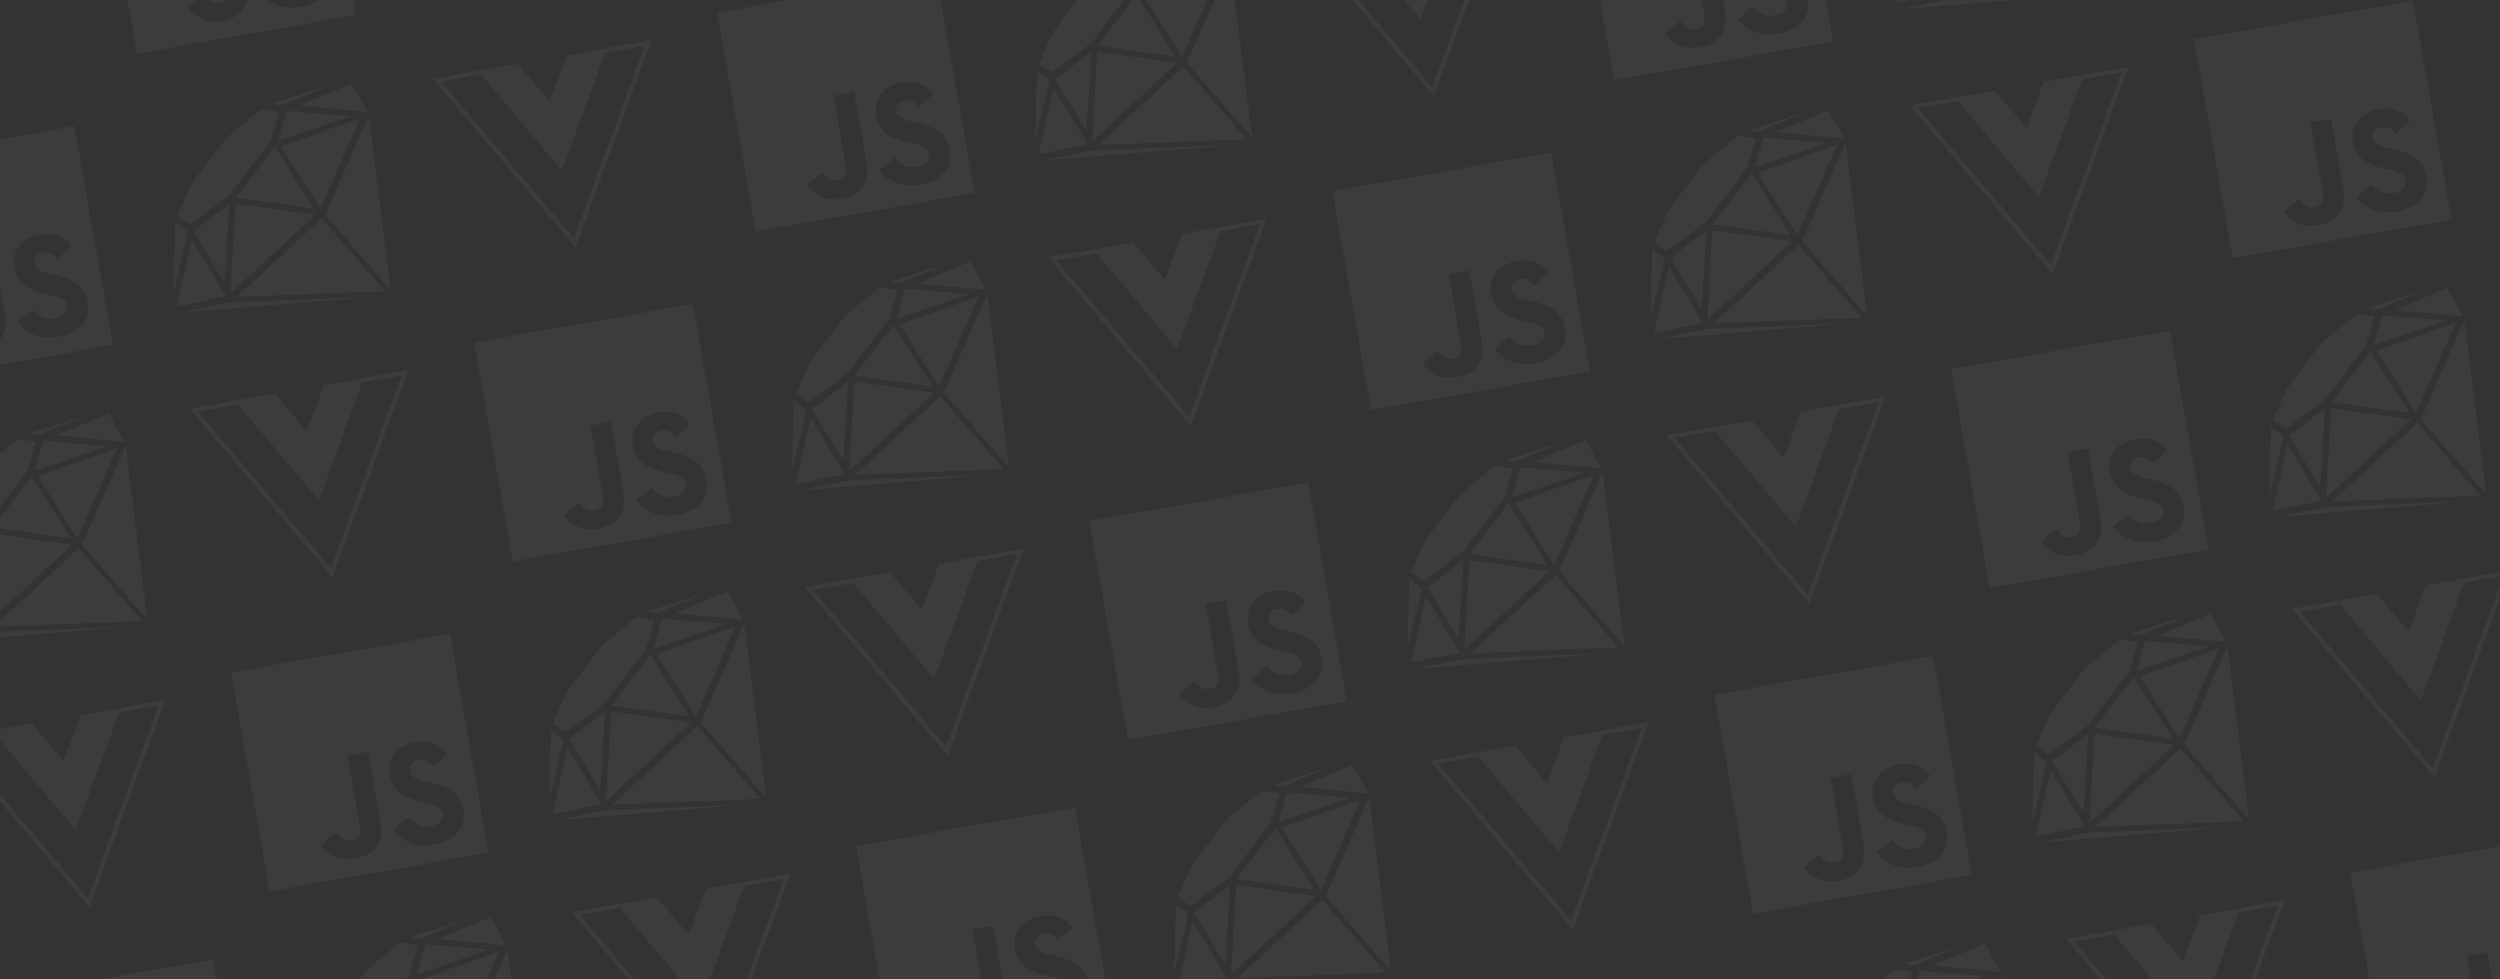 <svg xmlns="http://www.w3.org/2000/svg" viewBox="0 0 1440 564">
  <rect x="0" y="0" width="1440" height="564" fill="#333333" stroke="none"/>
  <defs/>
  <g fill="#FFF" fill-rule="evenodd" opacity=".046">
    <g fill-rule="nonzero">
      <path d="M182.813-117.394L205.04 8.661 78.984 30.888 56.757-95.167l126.055-22.227zm-20.027 62.513c-10.579 1.865-16.155 9.822-14.589 18.706 1.676 9.504 7.997 13.1 16.975 15.246l.398.094 3.185.748c5.819 1.41 9.294 2.281 10.01 6.343.598 3.389-2.105 6.395-7.013 7.261-5.718 1.008-9.519-1.331-12.744-4.898l-.21-.234-8.64 7.29c4.689 6.258 12.721 10.247 23.721 8.307 11.251-1.984 18.598-9.304 16.718-19.968-1.72-9.757-8.027-13.196-18.586-15.727l-.442-.105-3.185-.746c-5.47-1.305-7.925-2.355-8.552-5.909-.507-2.875 1.304-5.464 4.773-6.076 3.304-.583 5.705.39 8.29 3.456l.229.276 8.18-7.549c-5.112-6.175-10.988-7.841-18.52-6.514zm-27.175 5.489l-11.845 2.089 7.102 40.278c1.044 5.921-1.143 7.876-5.034 8.562-4.07.718-6.255-1.775-8.698-4.748l-8.613 7.538c3.836 5.419 10.193 9.359 19.678 7.686 10.497-1.851 16.703-8.701 14.541-20.967l-7.13-40.438zM325.259-64.2c-16.24 15.038-32.332 29.94-48.85 45.232 28.578-1.11 56.646-2.202 85.27-3.314-12.317-14.177-24.319-27.989-36.421-41.918zm26.821-58.602c-1.809 4.127-3.623 8.253-5.428 12.381-6.2 14.182-12.397 28.361-18.586 42.545-.344.792-.854 1.461-.001 2.433 10.517 12.012 20.975 24.078 31.45 36.125 1.653 1.903 3.32 3.795 5.334 5.546l-12.391-98.988-.379-.043zM248.294-61.267c.445.294 1.434.335 1.836.04 7.135-5.218 14.336-10.358 21.245-15.862 2.252-1.792 3.738-4.559 5.539-6.906 5.96-7.773 11.904-15.557 17.848-23.343.365-.478.808-.956.98-1.508 1.67-5.431 3.291-10.877 4.976-16.487-3.297-.613-6.429-1.235-9.579-1.747-.428-.069-1.011.322-1.407.643-6.191 5.049-12.548 9.914-18.461 15.272-2.959 2.68-5.127 6.243-7.6 9.451-3.982 5.171-7.96 10.351-11.862 15.587-1.036 1.389-1.932 2.926-2.65 4.503-2.38 5.225-4.65 10.498-7.041 15.934 2.15 1.56 4.115 3.064 6.176 4.424zm27.428-11.406c-.989 17.103-1.977 34.109-2.994 51.674 16.592-15.36 32.8-30.366 48.899-45.273-15.28-2.131-30.512-4.254-45.905-6.401zm26.107-33.03l22.736 35.898c7.636-17.432 15.118-34.52 22.771-51.998-15.348 5.43-30.33 10.73-45.507 16.1zm-26.046 29.557c15.056 2.113 29.814 4.183 44.997 6.312-7.625-12.054-14.987-23.685-22.503-35.563l-22.494 29.251zm-25.211 24.349l-8.617 38.235c9.496-1.965 18.702-3.871 28.222-5.84-6.537-10.803-12.946-21.394-19.605-32.394zm18.486 24.077l.338-.139c.907-14.765 1.883-29.441 2.767-44.77-7.047 5.398-13.768 10.549-20.675 15.842 5.657 9.402 11.671 19.308 17.57 29.067zm72.149-95.37c-4.742-.401-9.482-.808-14.227-1.2-6.815-.563-13.633-1.107-20.449-1.688-.851-.072-1.465-.109-1.77.956-1.469 5.119-3.018 10.218-4.527 15.325-.047.159.001.346.01.718 13.731-4.625 27.37-9.22 41.007-13.814l-.044-.298zm-28.172-6.09c12.76 1.221 25.519 2.441 38.725 3.704l-9.166-16.308c-9.934 4.116-19.749 8.182-29.565 12.248l.006.356zm31.022 110.57l-31.022 1.206c-12.886.501-25.78.826-38.648 1.596-4.666.28-9.276 1.593-13.9 2.489-3.799.737-7.584 1.554-11.372 2.346-.391.081-.768.229-1.084.719 32.01-2.641 64.023-5.284 96.033-7.923l-.008-.433zM240.658-24.54c2.401-10.134 4.778-20.271 7.195-30.399.242-1.018.099-1.652-.833-2.27-1.992-1.323-3.883-2.792-6.09-4.401l-.963 37.999.297.082c.135-.337.313-.661.395-1.011zm63.85-105.699c6.534-2.974 13.235-5.577 19.867-8.336.428-.179.838-.404 1.256-.607l-.126-.326-28.958 9.219c3.001.727 5.307 1.258 7.962.05zM-107.128-57.131l49.124-8.501 18.322 21.561 9.843-26.527 48.768-8.76L-24.811 40.187l-82.316-97.318zM14.93-76.115l-22.655 4.015-24.926 67.805-46.596-55.194-23.015 4.04 76.484 90.086 40.707-110.751z"/>
    </g>
    <g fill-rule="nonzero">
      <path d="M679.156-204.913L701.383-78.858 575.327-56.631l-22.227-126.055 126.055-22.227zm-20.027 62.513c-10.579 1.865-16.155 9.822-14.589 18.706 1.676 9.504 7.997 13.1 16.975 15.246l.398.094 3.185.748c5.819 1.41 9.294 2.281 10.01 6.343.598 3.389-2.105 6.395-7.013 7.261-5.718 1.008-9.519-1.331-12.744-4.898l-.21-.234-8.64 7.29c4.689 6.258 12.721 10.247 23.721 8.307 11.251-1.984 18.598-9.304 16.718-19.968-1.72-9.757-8.027-13.196-18.586-15.727l-.442-.105-3.185-.746c-5.47-1.305-7.925-2.355-8.552-5.909-.507-2.875 1.304-5.464 4.773-6.076 3.304-.583 5.705.39 8.29 3.456l.229.276 8.18-7.549c-5.112-6.175-10.988-7.841-18.52-6.514zm-27.175 5.489l-11.845 2.089 7.102 40.278c1.044 5.921-1.143 7.876-5.034 8.562-4.07.718-6.255-1.775-8.698-4.748l-8.613 7.538c3.836 5.419 10.193 9.359 19.678 7.686 10.497-1.851 16.703-8.701 14.541-20.967l-7.13-40.438zM821.602-151.719c-16.24 15.038-32.332 29.94-48.85 45.232 28.578-1.11 56.646-2.202 85.27-3.314-12.317-14.177-24.319-27.989-36.421-41.918zm26.821-58.602c-1.809 4.127-3.623 8.253-5.428 12.381-6.2 14.182-12.397 28.361-18.586 42.545-.344.792-.854 1.461-.001 2.433 10.517 12.012 20.975 24.078 31.45 36.125 1.653 1.903 3.32 3.795 5.334 5.546l-12.391-98.988-.379-.043zM744.637-148.785c.445.294 1.434.335 1.836.04 7.135-5.218 14.336-10.358 21.245-15.862 2.252-1.792 3.738-4.559 5.539-6.906 5.96-7.773 11.904-15.557 17.848-23.343.365-.478.808-.956.98-1.508 1.67-5.431 3.291-10.877 4.976-16.487-3.297-.613-6.429-1.235-9.579-1.747-.428-.069-1.011.322-1.407.643-6.191 5.049-12.548 9.914-18.461 15.272-2.959 2.68-5.127 6.243-7.6 9.451-3.982 5.171-7.96 10.351-11.862 15.587-1.036 1.389-1.932 2.926-2.65 4.503-2.38 5.225-4.65 10.498-7.041 15.934 2.15 1.56 4.115 3.064 6.176 4.424zm27.428-11.406c-.989 17.103-1.977 34.109-2.994 51.674 16.592-15.36 32.8-30.366 48.899-45.273-15.28-2.131-30.512-4.254-45.905-6.401zm26.107-33.03l22.736 35.898c7.636-17.432 15.118-34.52 22.771-51.998-15.348 5.43-30.33 10.73-45.507 16.1zm-26.046 29.557c15.056 2.113 29.814 4.183 44.997 6.312-7.625-12.054-14.987-23.685-22.503-35.563l-22.494 29.251zm-25.211 24.349l-8.617 38.235c9.496-1.965 18.702-3.871 28.222-5.84-6.537-10.803-12.946-21.394-19.605-32.394zm18.486 24.077l.338-.139c.907-14.765 1.883-29.441 2.767-44.77-7.047 5.398-13.768 10.549-20.675 15.842 5.657 9.402 11.671 19.308 17.57 29.067zm72.149-95.37c-4.742-.401-9.482-.808-14.227-1.2-6.815-.563-13.633-1.107-20.449-1.688-.851-.072-1.465-.109-1.77.956-1.469 5.119-3.018 10.218-4.527 15.325-.047.159.001.346.01.718 13.731-4.625 27.37-9.22 41.007-13.814l-.044-.298zm-28.172-6.09c12.76 1.221 25.519 2.441 38.725 3.704l-9.166-16.308c-9.934 4.116-19.749 8.182-29.565 12.248l.006.356zm31.022 110.57l-31.022 1.206c-12.886.501-25.78.826-38.648 1.596-4.666.28-9.276 1.593-13.9 2.489-3.799.737-7.584 1.554-11.372 2.346-.391.081-.768.229-1.084.719 32.01-2.641 64.023-5.284 96.033-7.923l-.008-.433zm-103.397-5.93c2.401-10.134 4.778-20.271 7.195-30.399.242-1.018.099-1.652-.833-2.27-1.992-1.323-3.883-2.792-6.09-4.401l-.963 37.999.297.082c.135-.337.313-.661.395-1.011zm63.85-105.699c6.534-2.974 13.235-5.577 19.867-8.336.428-.179.838-.404 1.256-.607l-.126-.326-28.958 9.219c3.001.727 5.307 1.258 7.962.05zM389.216-144.65l49.124-8.501 18.322 21.561 9.843-26.527 48.768-8.76-43.74 119.546-82.316-97.318zm122.058-18.984l-22.655 4.015-24.926 67.805-46.596-55.194-23.015 4.04 76.484 90.086 40.707-110.751z"/>
    </g>
    <g fill-rule="nonzero">
      <path d="M1173.529-292.084l22.227 126.055-126.055 22.227-22.227-126.055 126.055-22.227zm-20.027 62.513c-10.579 1.865-16.155 9.822-14.589 18.706 1.676 9.504 7.997 13.1 16.975 15.246l.398.094 3.185.748c5.819 1.41 9.294 2.281 10.01 6.343.598 3.389-2.105 6.395-7.013 7.261-5.718 1.008-9.519-1.331-12.744-4.898l-.21-.234-8.64 7.29c4.689 6.258 12.721 10.247 23.721 8.307 11.251-1.984 18.598-9.304 16.718-19.968-1.72-9.757-8.027-13.196-18.586-15.727l-.442-.105-3.185-.746c-5.47-1.305-7.925-2.355-8.552-5.909-.507-2.875 1.304-5.464 4.773-6.076 3.304-.583 5.705.39 8.29 3.456l.229.276 8.18-7.549c-5.112-6.175-10.988-7.841-18.52-6.514zm-27.175 5.489l-11.845 2.089 7.102 40.278c1.044 5.921-1.143 7.876-5.034 8.562-4.07.718-6.255-1.775-8.698-4.748l-8.613 7.538c3.836 5.419 10.193 9.359 19.678 7.686 10.497-1.851 16.703-8.701 14.541-20.967l-7.13-40.438zM1315.975-238.89c-16.24 15.038-32.332 29.94-48.85 45.232 28.578-1.11 56.646-2.202 85.27-3.314-12.317-14.177-24.319-27.989-36.421-41.918zm26.821-58.602c-1.809 4.127-3.623 8.253-5.428 12.381-6.2 14.182-12.397 28.361-18.586 42.545-.344.792-.854 1.461-.001 2.433 10.517 12.012 20.975 24.078 31.45 36.125 1.653 1.903 3.32 3.795 5.334 5.546l-12.391-98.988-.379-.043zm-103.785 61.535c.445.294 1.434.335 1.836.04 7.135-5.218 14.336-10.358 21.245-15.862 2.252-1.792 3.738-4.559 5.539-6.906 5.96-7.773 11.904-15.557 17.848-23.343.365-.478.808-.956.98-1.508 1.67-5.431 3.291-10.877 4.976-16.487-3.297-.613-6.429-1.235-9.579-1.747-.428-.069-1.011.322-1.407.643-6.191 5.049-12.548 9.914-18.461 15.272-2.959 2.68-5.127 6.243-7.6 9.451-3.982 5.171-7.96 10.351-11.862 15.587-1.036 1.389-1.932 2.926-2.65 4.503-2.38 5.225-4.65 10.498-7.041 15.934 2.15 1.56 4.115 3.064 6.176 4.424zm27.428-11.406c-.989 17.103-1.977 34.109-2.994 51.674 16.592-15.36 32.8-30.366 48.899-45.273-15.28-2.131-30.512-4.254-45.905-6.401zm26.107-33.03l22.736 35.898c7.636-17.432 15.118-34.52 22.771-51.998-15.348 5.43-30.33 10.73-45.507 16.1zm-26.046 29.557c15.056 2.113 29.814 4.183 44.997 6.312-7.625-12.054-14.987-23.685-22.503-35.563l-22.494 29.251zm-25.211 24.349l-8.617 38.235c9.496-1.965 18.702-3.871 28.222-5.84-6.537-10.803-12.946-21.394-19.605-32.394zm18.486 24.077l.338-.139c.907-14.765 1.883-29.441 2.767-44.77-7.047 5.398-13.768 10.549-20.675 15.842 5.657 9.402 11.671 19.308 17.57 29.067zm72.149-95.37c-4.742-.401-9.482-.808-14.227-1.2-6.815-.563-13.633-1.107-20.449-1.688-.851-.072-1.465-.109-1.77.956-1.469 5.119-3.018 10.218-4.527 15.325-.047.159.001.346.01.718 13.731-4.625 27.37-9.22 41.007-13.814l-.044-.298zm-28.172-6.09c12.76 1.221 25.519 2.441 38.725 3.704l-9.166-16.308c-9.934 4.116-19.749 8.182-29.565 12.248l.006.356zm31.022 110.57l-31.022 1.206c-12.886.501-25.78.826-38.648 1.596-4.666.28-9.276 1.593-13.9 2.489-3.799.737-7.584 1.554-11.372 2.346-.391.081-.768.229-1.084.719 32.01-2.641 64.023-5.284 96.033-7.923l-.008-.433zm-103.397-5.93c2.401-10.134 4.778-20.271 7.195-30.399.242-1.018.099-1.652-.833-2.27-1.992-1.323-3.883-2.792-6.09-4.401l-.963 37.999.297.082c.135-.337.313-.661.395-1.011zm63.85-105.699c6.534-2.974 13.235-5.577 19.867-8.336.428-.179.838-.404 1.256-.607l-.126-.326-28.958 9.219c3.001.727 5.307 1.258 7.962.05zM883.589-231.821l49.124-8.501 18.322 21.561 9.843-26.527 48.768-8.76-43.74 119.546-82.316-97.318zm122.058-18.984l-22.655 4.015-24.926 67.805-46.596-55.194-23.015 4.04 76.484 90.086 40.707-110.751z"/>
    </g>
    <g fill-rule="nonzero">
      <path d="M1669.872-379.603l22.227 126.055-126.055 22.227-22.227-126.055 126.055-22.227zm-20.027 62.513c-10.579 1.865-16.155 9.822-14.589 18.706 1.676 9.504 7.997 13.1 16.975 15.246l.398.094 3.185.748c5.819 1.41 9.294 2.281 10.01 6.343.598 3.389-2.105 6.395-7.013 7.261-5.718 1.008-9.519-1.331-12.744-4.898l-.21-.234-8.64 7.29c4.689 6.258 12.721 10.247 23.721 8.307 11.251-1.984 18.598-9.304 16.718-19.968-1.72-9.757-8.027-13.196-18.586-15.727l-.442-.105-3.185-.746c-5.47-1.305-7.925-2.355-8.552-5.909-.507-2.875 1.304-5.464 4.773-6.076 3.304-.583 5.705.39 8.29 3.456l.229.276 8.18-7.549c-5.112-6.175-10.988-7.841-18.52-6.514zm-27.175 5.489l-11.845 2.089 7.102 40.278c1.044 5.921-1.143 7.876-5.034 8.562-4.07.718-6.255-1.775-8.698-4.748l-8.613 7.538c3.836 5.419 10.193 9.359 19.678 7.686 10.497-1.851 16.703-8.701 14.541-20.967l-7.13-40.438zM1812.319-326.409c-16.24 15.038-32.332 29.94-48.85 45.232 28.578-1.11 56.646-2.202 85.27-3.314-12.317-14.177-24.319-27.989-36.421-41.918zm26.821-58.602c-1.809 4.127-3.623 8.253-5.428 12.381-6.2 14.182-12.397 28.361-18.586 42.545-.344.792-.854 1.461-.001 2.433 10.517 12.012 20.975 24.078 31.45 36.125 1.653 1.903 3.32 3.795 5.334 5.546l-12.391-98.988-.379-.043zm-103.785 61.535c.445.294 1.434.335 1.836.04 7.135-5.218 14.336-10.358 21.245-15.862 2.252-1.792 3.738-4.559 5.539-6.906 5.96-7.773 11.904-15.557 17.848-23.343.365-.478.808-.956.98-1.508 1.67-5.431 3.291-10.877 4.976-16.487-3.297-.613-6.429-1.235-9.579-1.747-.428-.069-1.011.322-1.407.643-6.191 5.049-12.548 9.914-18.461 15.272-2.959 2.68-5.127 6.243-7.6 9.451-3.982 5.171-7.96 10.351-11.862 15.587-1.036 1.389-1.932 2.926-2.65 4.503-2.38 5.225-4.65 10.498-7.041 15.934 2.15 1.56 4.115 3.064 6.176 4.424zm27.428-11.406c-.989 17.103-1.977 34.109-2.994 51.674 16.592-15.36 32.8-30.366 48.899-45.273-15.28-2.131-30.512-4.254-45.905-6.401zm26.107-33.03l22.736 35.898c7.636-17.432 15.118-34.52 22.771-51.998-15.348 5.43-30.33 10.73-45.507 16.1zm-26.046 29.557c15.056 2.113 29.814 4.183 44.997 6.312-7.625-12.054-14.987-23.685-22.503-35.563l-22.494 29.251zm-25.211 24.349l-8.617 38.235c9.496-1.965 18.702-3.871 28.222-5.84-6.537-10.803-12.946-21.394-19.605-32.394zm18.486 24.077l.338-.139c.907-14.765 1.883-29.441 2.767-44.77-7.047 5.398-13.768 10.549-20.675 15.842 5.657 9.402 11.671 19.308 17.57 29.067zm72.149-95.37c-4.742-.401-9.482-.808-14.227-1.2-6.815-.563-13.633-1.107-20.449-1.688-.851-.072-1.465-.109-1.77.956-1.469 5.119-3.018 10.218-4.527 15.325-.047.159.001.346.01.718 13.731-4.625 27.37-9.22 41.007-13.814l-.044-.298zm-28.172-6.09c12.76 1.221 25.519 2.441 38.725 3.704l-9.166-16.308c-9.934 4.116-19.749 8.182-29.565 12.248l.006.356zm31.022 110.57l-31.022 1.206c-12.886.501-25.78.826-38.648 1.596-4.666.28-9.276 1.593-13.9 2.489-3.799.737-7.584 1.554-11.372 2.346-.391.081-.768.229-1.084.719 32.01-2.641 64.023-5.284 96.033-7.923l-.008-.433zm-103.397-5.93c2.401-10.134 4.778-20.271 7.195-30.399.242-1.018.099-1.652-.833-2.27-1.992-1.323-3.883-2.792-6.09-4.401l-.963 37.999.297.082c.135-.337.313-.661.395-1.011zm63.85-105.699c6.534-2.974 13.235-5.577 19.867-8.336.428-.179.838-.404 1.256-.607l-.126-.326-28.958 9.219c3.001.727 5.307 1.258 7.962.05zM1379.932-319.34l49.124-8.501 18.322 21.561 9.843-26.527 48.768-8.76-43.74 119.546-82.316-97.318zm122.058-18.984l-22.655 4.015-24.926 67.805-46.596-55.194-23.015 4.04 76.484 90.086 40.707-110.751z"/>
    </g>
    <g fill-rule="nonzero">
      <path d="M42.813 72.606L65.04 198.661l-126.055 22.227L-83.243 94.833 42.813 72.606zm-20.027 62.513c-10.579 1.865-16.155 9.822-14.589 18.706 1.676 9.504 7.997 13.1 16.975 15.246l.398.094 3.185.748c5.819 1.41 9.294 2.281 10.01 6.343.598 3.389-2.105 6.395-7.013 7.261-5.718 1.008-9.519-1.331-12.744-4.898l-.21-.234-8.64 7.29c4.689 6.258 12.721 10.247 23.721 8.307 11.251-1.984 18.598-9.304 16.718-19.968-1.72-9.757-8.027-13.196-18.586-15.727l-.442-.105-3.185-.746c-5.47-1.305-7.925-2.355-8.552-5.909-.507-2.875 1.304-5.464 4.773-6.076 3.304-.583 5.705.39 8.29 3.456l.229.276 8.18-7.549c-5.112-6.175-10.988-7.841-18.52-6.514zm-27.175 5.489l-11.845 2.089 7.102 40.278c1.044 5.921-1.143 7.876-5.034 8.562-4.07.718-6.255-1.775-8.698-4.748l-8.613 7.538c3.836 5.419 10.193 9.359 19.678 7.686 10.497-1.851 16.703-8.701 14.541-20.967l-7.13-40.438zM185.259 125.8c-16.24 15.038-32.332 29.94-48.85 45.232 28.578-1.11 56.646-2.202 85.27-3.314-12.317-14.177-24.319-27.989-36.421-41.918zm26.821-58.602c-1.809 4.127-3.623 8.253-5.428 12.381-6.2 14.182-12.397 28.361-18.586 42.545-.344.792-.854 1.461-.001 2.433 10.517 12.012 20.975 24.078 31.45 36.125 1.653 1.903 3.32 3.795 5.334 5.546L212.458 67.241l-.379-.043zm-103.785 61.535c.445.294 1.434.335 1.836.04 7.135-5.218 14.336-10.358 21.245-15.862 2.252-1.792 3.738-4.559 5.539-6.906 5.96-7.773 11.904-15.557 17.848-23.343.365-.478.808-.956.98-1.508 1.67-5.431 3.291-10.877 4.976-16.487-3.297-.613-6.429-1.235-9.579-1.747-.428-.069-1.011.322-1.407.643-6.191 5.049-12.548 9.914-18.461 15.272-2.959 2.68-5.127 6.243-7.6 9.451-3.982 5.171-7.96 10.351-11.862 15.587-1.036 1.389-1.932 2.926-2.65 4.503-2.38 5.225-4.65 10.498-7.041 15.934 2.15 1.56 4.115 3.064 6.176 4.424zm27.428-11.406c-.989 17.103-1.977 34.109-2.994 51.674 16.592-15.36 32.8-30.366 48.899-45.273-15.28-2.131-30.512-4.254-45.905-6.401zM161.828 84.297l22.736 35.898c7.636-17.432 15.118-34.52 22.771-51.998-15.348 5.43-30.33 10.73-45.507 16.1zm-26.046 29.557c15.056 2.113 29.814 4.183 44.997 6.312-7.625-12.054-14.987-23.685-22.503-35.563l-22.494 29.251zm-25.211 24.349l-8.617 38.235c9.496-1.965 18.702-3.871 28.222-5.84-6.537-10.803-12.946-21.394-19.605-32.394zm18.486 24.077l.338-.139c.907-14.765 1.883-29.441 2.767-44.77-7.047 5.398-13.768 10.549-20.675 15.842 5.657 9.402 11.671 19.308 17.57 29.067zm72.149-95.37c-4.742-.401-9.482-.808-14.227-1.2-6.815-.563-13.633-1.107-20.449-1.688-.851-.072-1.465-.109-1.77.956-1.469 5.119-3.018 10.218-4.527 15.325-.047.159.001.346.01.718 13.731-4.625 27.37-9.22 41.007-13.814l-.044-.298zm-28.172-6.09c12.76 1.221 25.519 2.441 38.725 3.704l-9.166-16.308c-9.934 4.116-19.749 8.182-29.565 12.248l.006.356zm31.022 110.57l-31.022 1.206c-12.886.501-25.78.826-38.648 1.596-4.666.28-9.276 1.593-13.9 2.489-3.799.737-7.584 1.554-11.372 2.346-.391.081-.768.229-1.084.719 32.01-2.641 64.023-5.284 96.033-7.923l-.008-.433zM100.658 165.46c2.401-10.134 4.778-20.271 7.195-30.399.242-1.018.099-1.652-.833-2.27-1.992-1.323-3.883-2.792-6.09-4.401l-.963 37.999.297.082c.135-.337.313-.661.395-1.011zM164.508 59.761c6.534-2.974 13.235-5.577 19.867-8.336.428-.179.838-.404 1.256-.607l-.126-.326-28.958 9.219c3.001.727 5.307 1.258 7.962.05zM-247.128 132.869l49.124-8.501 18.322 21.561 9.843-26.527 48.768-8.76-43.74 119.546-82.316-97.318zm122.058-18.984l-22.655 4.015-24.926 67.805-46.596-55.194-23.015 4.04 76.484 90.086 40.707-110.751z"/>
    </g>
    <g fill-rule="nonzero">
      <path d="M539.156-14.913l22.227 126.055-126.055 22.227L413.1 7.314l126.055-22.227zm-20.027 62.513c-10.579 1.865-16.155 9.822-14.589 18.706 1.676 9.504 7.997 13.1 16.975 15.246l.398.094 3.185.748c5.819 1.41 9.294 2.281 10.01 6.343.598 3.389-2.105 6.395-7.013 7.261-5.718 1.008-9.519-1.331-12.744-4.898l-.21-.234-8.64 7.29c4.689 6.258 12.721 10.247 23.721 8.307 11.251-1.984 18.598-9.304 16.718-19.968-1.72-9.757-8.027-13.196-18.586-15.727l-.442-.105-3.185-.746c-5.47-1.305-7.925-2.355-8.552-5.909-.507-2.875 1.304-5.464 4.773-6.076 3.304-.583 5.705.39 8.29 3.456l.229.276 8.18-7.549c-5.112-6.175-10.988-7.841-18.52-6.514zm-27.175 5.489l-11.845 2.089 7.102 40.278c1.044 5.921-1.143 7.876-5.034 8.562-4.07.718-6.255-1.775-8.698-4.748l-8.613 7.538c3.836 5.419 10.193 9.359 19.678 7.686 10.497-1.851 16.703-8.701 14.541-20.967l-7.13-40.438zM681.602 38.281c-16.24 15.038-32.332 29.94-48.85 45.232 28.578-1.11 56.646-2.202 85.27-3.314-12.317-14.177-24.319-27.989-36.421-41.918zM708.423-20.321c-1.809 4.127-3.623 8.253-5.428 12.381-6.2 14.182-12.397 28.361-18.586 42.545-.344.792-.854 1.461-.001 2.433 10.517 12.012 20.975 24.078 31.45 36.125 1.653 1.903 3.32 3.795 5.334 5.546L708.802-20.278l-.379-.043zM604.637 41.215c.445.294 1.434.335 1.836.04 7.135-5.218 14.336-10.358 21.245-15.862 2.252-1.792 3.738-4.559 5.539-6.906 5.96-7.773 11.904-15.557 17.848-23.343.365-.478.808-.956.98-1.508 1.67-5.431 3.291-10.877 4.976-16.487-3.297-.613-6.429-1.235-9.579-1.747-.428-.069-1.011.322-1.407.643-6.191 5.049-12.548 9.914-18.461 15.272-2.959 2.68-5.127 6.243-7.6 9.451-3.982 5.171-7.96 10.351-11.862 15.587-1.036 1.389-1.932 2.926-2.65 4.503-2.38 5.225-4.65 10.498-7.041 15.934 2.15 1.56 4.115 3.064 6.176 4.424zm27.428-11.406c-.989 17.103-1.977 34.109-2.994 51.674 16.592-15.36 32.8-30.366 48.899-45.273-15.28-2.131-30.512-4.254-45.905-6.401zm26.107-33.03l22.736 35.898c7.636-17.432 15.118-34.52 22.771-51.998-15.348 5.43-30.33 10.73-45.507 16.1zM632.125 26.336c15.056 2.113 29.814 4.183 44.997 6.312-7.625-12.054-14.987-23.685-22.503-35.563L632.125 26.336zM606.914 50.685l-8.617 38.235c9.496-1.965 18.702-3.871 28.222-5.84-6.537-10.803-12.946-21.394-19.605-32.394zm18.486 24.077l.338-.139c.907-14.765 1.883-29.441 2.767-44.77-7.047 5.398-13.768 10.549-20.675 15.842 5.657 9.402 11.671 19.308 17.57 29.067zm72.149-95.37c-4.742-.401-9.482-.808-14.227-1.2-6.815-.563-13.633-1.107-20.449-1.688-.851-.072-1.465-.109-1.77.956-1.469 5.119-3.018 10.218-4.527 15.325-.047.159.001.346.01.718 13.731-4.625 27.37-9.22 41.007-13.814l-.044-.298zm-28.172-6.09c12.76 1.221 25.519 2.441 38.725 3.704l-9.166-16.308c-9.934 4.116-19.749 8.182-29.565 12.248l.006.356zM700.398 83.871l-31.022 1.206c-12.886.501-25.78.826-38.648 1.596-4.666.28-9.276 1.593-13.9 2.489-3.799.737-7.584 1.554-11.372 2.346-.391.081-.768.229-1.084.719 32.01-2.641 64.023-5.284 96.033-7.923l-.008-.433zM597.001 77.941c2.401-10.134 4.778-20.271 7.195-30.399.242-1.018.099-1.652-.833-2.27-1.992-1.323-3.883-2.792-6.09-4.401l-.963 37.999.297.082c.135-.337.313-.661.395-1.011zm63.85-105.699c6.534-2.974 13.235-5.577 19.867-8.336.428-.179.838-.404 1.256-.607l-.126-.326-28.958 9.219c3.001.727 5.307 1.258 7.962.05zM249.216 45.35l49.124-8.501 18.322 21.561 9.843-26.527 48.768-8.76-43.74 119.546-82.316-97.318zm122.058-18.984L348.618 30.381l-24.926 67.805-46.596-55.194-23.015 4.04 76.484 90.086 40.707-110.751z"/>
    </g>
    <g fill-rule="nonzero">
      <path d="M1033.529-102.084l22.227 126.055L929.701 46.198 907.474-79.857l126.055-22.227zm-20.027 62.513c-10.579 1.865-16.155 9.822-14.589 18.706 1.676 9.504 7.997 13.1 16.975 15.246l.398.094 3.185.748c5.819 1.41 9.294 2.281 10.01 6.343.598 3.389-2.105 6.395-7.013 7.261-5.718 1.008-9.519-1.331-12.744-4.898l-.21-.234-8.64 7.29c4.689 6.258 12.721 10.247 23.721 8.307 11.251-1.984 18.598-9.304 16.718-19.968-1.72-9.757-8.027-13.196-18.586-15.727l-.442-.105-3.185-.746c-5.47-1.305-7.925-2.355-8.552-5.909-.507-2.875 1.304-5.464 4.773-6.076 3.304-.583 5.705.39 8.29 3.456l.229.276 8.18-7.549c-5.112-6.175-10.988-7.841-18.52-6.514zm-27.175 5.489l-11.845 2.089 7.102 40.278c1.044 5.921-1.143 7.876-5.034 8.562-4.07.718-6.255-1.775-8.698-4.748l-8.613 7.538c3.836 5.419 10.193 9.359 19.678 7.686 10.497-1.851 16.703-8.701 14.541-20.967l-7.13-40.438zM1175.975-48.89c-16.24 15.038-32.332 29.94-48.85 45.232 28.578-1.11 56.646-2.202 85.27-3.314-12.317-14.177-24.319-27.989-36.421-41.918zm26.821-58.602c-1.809 4.127-3.623 8.253-5.428 12.381-6.2 14.182-12.397 28.361-18.586 42.545-.344.792-.854 1.461-.001 2.433 10.517 12.012 20.975 24.078 31.45 36.125 1.653 1.903 3.32 3.795 5.334 5.546l-12.391-98.988-.379-.043zM1099.011-45.957c.445.294 1.434.335 1.836.04 7.135-5.218 14.336-10.358 21.245-15.862 2.252-1.792 3.738-4.559 5.539-6.906 5.96-7.773 11.904-15.557 17.848-23.343.365-.478.808-.956.98-1.508 1.67-5.431 3.291-10.877 4.976-16.487-3.297-.613-6.429-1.235-9.579-1.747-.428-.069-1.011.322-1.407.643-6.191 5.049-12.548 9.914-18.461 15.272-2.959 2.68-5.127 6.243-7.6 9.451-3.982 5.171-7.96 10.351-11.862 15.587-1.036 1.389-1.932 2.926-2.65 4.503-2.38 5.225-4.65 10.498-7.041 15.934 2.15 1.56 4.115 3.064 6.176 4.424zm27.428-11.406c-.989 17.103-1.977 34.109-2.994 51.674 16.592-15.36 32.8-30.366 48.899-45.273-15.28-2.131-30.512-4.254-45.905-6.401zm26.107-33.03l22.736 35.898c7.636-17.432 15.118-34.52 22.771-51.998-15.348 5.43-30.33 10.73-45.507 16.1zm-26.046 29.557c15.056 2.113 29.814 4.183 44.997 6.312-7.625-12.054-14.987-23.685-22.503-35.563l-22.494 29.251zm-25.211 24.349l-8.617 38.235c9.496-1.965 18.702-3.871 28.222-5.84-6.537-10.803-12.946-21.394-19.605-32.394zm18.486 24.077l.338-.139c.907-14.765 1.883-29.441 2.767-44.77-7.047 5.398-13.768 10.549-20.675 15.842 5.657 9.402 11.671 19.308 17.57 29.067zm72.149-95.37c-4.742-.401-9.482-.808-14.227-1.2-6.815-.563-13.633-1.107-20.449-1.688-.851-.072-1.465-.109-1.77.956-1.469 5.119-3.018 10.218-4.527 15.325-.047.159.001.346.01.718 13.731-4.625 27.37-9.22 41.007-13.814l-.044-.298zm-28.172-6.09c12.76 1.221 25.519 2.441 38.725 3.704l-9.166-16.308c-9.934 4.116-19.749 8.182-29.565 12.248l.006.356zm31.022 110.57l-31.022 1.206c-12.886.501-25.78.826-38.648 1.596-4.666.28-9.276 1.593-13.9 2.489-3.799.737-7.584 1.554-11.372 2.346-.391.081-.768.229-1.084.719 32.01-2.641 64.023-5.284 96.033-7.923l-.008-.433zm-103.397-5.93c2.401-10.134 4.778-20.271 7.195-30.399.242-1.018.099-1.652-.833-2.27-1.992-1.323-3.883-2.792-6.09-4.401l-.963 37.999.297.082c.135-.337.313-.661.395-1.011zm63.85-105.699c6.534-2.974 13.235-5.577 19.867-8.336.428-.179.838-.404 1.256-.607l-.126-.326-28.958 9.219c3.001.727 5.307 1.258 7.962.05zM743.589-41.821l49.124-8.501 18.322 21.561 9.843-26.527 48.768-8.76-43.74 119.546-82.316-97.318zm122.058-18.984l-22.655 4.015-24.926 67.805-46.596-55.194-23.015 4.04 76.484 90.086 40.707-110.751z"/>
    </g>
    <g fill-rule="nonzero">
      <path d="M1529.872-189.603l22.227 126.055-126.055 22.227-22.227-126.055 126.055-22.227zm-20.027 62.513c-10.579 1.865-16.155 9.822-14.589 18.706 1.676 9.504 7.997 13.1 16.975 15.246l.398.094 3.185.748c5.819 1.41 9.294 2.281 10.01 6.343.598 3.389-2.105 6.395-7.013 7.261-5.718 1.008-9.519-1.331-12.744-4.898l-.21-.234-8.64 7.29c4.689 6.258 12.721 10.247 23.721 8.307 11.251-1.984 18.598-9.304 16.718-19.968-1.72-9.757-8.027-13.196-18.586-15.727l-.442-.105-3.185-.746c-5.47-1.305-7.925-2.355-8.552-5.909-.507-2.875 1.304-5.464 4.773-6.076 3.304-.583 5.705.39 8.29 3.456l.229.276 8.18-7.549c-5.112-6.175-10.988-7.841-18.52-6.514zm-27.175 5.489l-11.845 2.089 7.102 40.278c1.044 5.921-1.143 7.876-5.034 8.562-4.07.718-6.255-1.775-8.698-4.748l-8.613 7.538c3.836 5.419 10.193 9.359 19.678 7.686 10.497-1.851 16.703-8.701 14.541-20.967l-7.13-40.438zM1672.319-136.409c-16.24 15.038-32.332 29.94-48.85 45.232 28.578-1.11 56.646-2.202 85.27-3.314-12.317-14.177-24.319-27.989-36.421-41.918zm26.821-58.602c-1.809 4.127-3.623 8.253-5.428 12.381-6.2 14.182-12.397 28.361-18.586 42.545-.344.792-.854 1.461-.001 2.433 10.517 12.012 20.975 24.078 31.45 36.125 1.653 1.903 3.32 3.795 5.334 5.546l-12.391-98.988-.379-.043zm-103.785 61.535c.445.294 1.434.335 1.836.04 7.135-5.218 14.336-10.358 21.245-15.862 2.252-1.792 3.738-4.559 5.539-6.906 5.96-7.773 11.904-15.557 17.848-23.343.365-.478.808-.956.98-1.508 1.67-5.431 3.291-10.877 4.976-16.487-3.297-.613-6.429-1.235-9.579-1.747-.428-.069-1.011.322-1.407.643-6.191 5.049-12.548 9.914-18.461 15.272-2.959 2.68-5.127 6.243-7.6 9.451-3.982 5.171-7.96 10.351-11.862 15.587-1.036 1.389-1.932 2.926-2.65 4.503-2.38 5.225-4.65 10.498-7.041 15.934 2.15 1.56 4.115 3.064 6.176 4.424zm27.428-11.406c-.989 17.103-1.977 34.109-2.994 51.674 16.592-15.36 32.8-30.366 48.899-45.273-15.28-2.131-30.512-4.254-45.905-6.401zm26.107-33.03l22.736 35.898c7.636-17.432 15.118-34.52 22.771-51.998-15.348 5.43-30.33 10.73-45.507 16.1zm-26.046 29.557c15.056 2.113 29.814 4.183 44.997 6.312-7.625-12.054-14.987-23.685-22.503-35.563l-22.494 29.251zm-25.211 24.349l-8.617 38.235c9.496-1.965 18.702-3.871 28.222-5.84-6.537-10.803-12.946-21.394-19.605-32.394zm18.486 24.077l.338-.139c.907-14.765 1.883-29.441 2.767-44.77-7.047 5.398-13.768 10.549-20.675 15.842 5.657 9.402 11.671 19.308 17.57 29.067zm72.149-95.37c-4.742-.401-9.482-.808-14.227-1.2-6.815-.563-13.633-1.107-20.449-1.688-.851-.072-1.465-.109-1.77.956-1.469 5.119-3.018 10.218-4.527 15.325-.047.159.001.346.01.718 13.731-4.625 27.37-9.22 41.007-13.814l-.044-.298zm-28.172-6.09c12.76 1.221 25.519 2.441 38.725 3.704l-9.166-16.308c-9.934 4.116-19.749 8.182-29.565 12.248l.006.356zm31.022 110.57l-31.022 1.206c-12.886.501-25.78.826-38.648 1.596-4.666.28-9.276 1.593-13.9 2.489-3.799.737-7.584 1.554-11.372 2.346-.391.081-.768.229-1.084.719 32.01-2.641 64.023-5.284 96.033-7.923l-.008-.433zm-103.397-5.93c2.401-10.134 4.778-20.271 7.195-30.399.242-1.018.099-1.652-.833-2.27-1.992-1.323-3.883-2.792-6.09-4.401l-.963 37.999.297.082c.135-.337.313-.661.395-1.011zm63.85-105.699c6.534-2.974 13.235-5.577 19.867-8.336.428-.179.838-.404 1.256-.607l-.126-.326-28.958 9.219c3.001.727 5.307 1.258 7.962.05zM1239.932-129.34l49.124-8.501 18.322 21.561 9.843-26.527 48.768-8.76-43.74 119.546-82.316-97.318zm122.058-18.984l-22.655 4.015-24.926 67.805-46.596-55.194-23.015 4.04 76.484 90.086 40.707-110.751z"/>
    </g>
    <g>
      <g fill-rule="nonzero">
        <path d="M-97.187 262.606l22.227 126.055-126.055 22.227-22.227-126.055 126.055-22.227zm-20.027 62.513c-10.579 1.865-16.155 9.822-14.589 18.706 1.676 9.504 7.997 13.1 16.975 15.246l.398.094 3.185.748c5.819 1.41 9.294 2.281 10.01 6.343.598 3.389-2.105 6.395-7.013 7.261-5.718 1.008-9.519-1.331-12.744-4.898l-.21-.234-8.64 7.29c4.689 6.258 12.721 10.247 23.721 8.307 11.251-1.984 18.598-9.304 16.718-19.968-1.72-9.757-8.027-13.196-18.586-15.727l-.442-.105-3.185-.746c-5.47-1.305-7.925-2.355-8.552-5.909-.507-2.875 1.304-5.464 4.773-6.076 3.304-.583 5.705.39 8.29 3.456l.229.276 8.18-7.549c-5.112-6.175-10.988-7.841-18.52-6.514zm-27.175 5.489l-11.845 2.089 7.102 40.278c1.044 5.921-1.143 7.876-5.034 8.562-4.07.718-6.255-1.775-8.698-4.748l-8.613 7.538c3.836 5.419 10.193 9.359 19.678 7.686 10.497-1.851 16.703-8.701 14.541-20.967l-7.13-40.438zM45.259 315.8C29.018 330.838 12.927 345.741-3.591 361.032c28.578-1.11 56.646-2.202 85.27-3.314-12.317-14.177-24.319-27.989-36.421-41.918zm26.821-58.602c-1.809 4.127-3.623 8.253-5.428 12.381-6.2 14.182-12.397 28.361-18.586 42.545-.344.792-.854 1.461-.001 2.433 10.517 12.012 20.975 24.078 31.45 36.125 1.653 1.903 3.32 3.795 5.334 5.546L72.458 257.241l-.379-.043zm-103.785 61.535c.445.294 1.434.335 1.836.04 7.135-5.218 14.336-10.358 21.245-15.862 2.252-1.792 3.738-4.559 5.539-6.906 5.96-7.773 11.904-15.557 17.848-23.343.365-.478.808-.956.98-1.508 1.67-5.431 3.291-10.877 4.976-16.487-3.297-.613-6.429-1.235-9.579-1.747-.428-.069-1.011.322-1.407.643-6.191 5.049-12.548 9.914-18.461 15.272-2.959 2.68-5.127 6.243-7.6 9.451-3.982 5.171-7.96 10.351-11.862 15.587-1.036 1.389-1.932 2.926-2.65 4.503-2.38 5.225-4.65 10.498-7.041 15.934 2.15 1.56 4.115 3.064 6.176 4.424zm27.428-11.406c-.989 17.103-1.977 34.109-2.994 51.674 16.592-15.36 32.8-30.366 48.899-45.273-15.28-2.131-30.512-4.254-45.905-6.401zm26.107-33.03l22.736 35.898c7.636-17.432 15.118-34.52 22.771-51.998-15.348 5.43-30.33 10.73-45.507 16.1zm-26.046 29.557c15.056 2.113 29.814 4.183 44.997 6.312-7.625-12.054-14.987-23.685-22.503-35.563l-22.494 29.251zm-25.211 24.349l-8.617 38.235c9.496-1.965 18.702-3.871 28.222-5.84-6.537-10.803-12.946-21.394-19.605-32.394zm18.486 24.077l.338-.139c.907-14.765 1.883-29.441 2.767-44.77-7.047 5.398-13.768 10.549-20.675 15.842 5.657 9.402 11.671 19.308 17.57 29.067zm72.149-95.37c-4.742-.401-9.482-.808-14.227-1.2-6.815-.563-13.633-1.107-20.449-1.688-.851-.072-1.465-.109-1.77.956-1.469 5.119-3.018 10.218-4.527 15.325-.047.159.001.346.01.718 13.731-4.625 27.37-9.22 41.007-13.814l-.044-.298zm-28.172-6.09c12.76 1.221 25.519 2.441 38.725 3.704l-9.166-16.308c-9.934 4.116-19.749 8.182-29.565 12.248l.006.356zm31.022 110.57l-31.022 1.206c-12.886.501-25.78.826-38.648 1.596-4.666.28-9.276 1.593-13.9 2.489-3.799.737-7.584 1.554-11.372 2.346-.391.081-.768.229-1.084.719 32.01-2.641 64.023-5.284 96.033-7.923l-.008-.433zm-103.397-5.93c2.401-10.134 4.778-20.271 7.195-30.399.242-1.018.099-1.652-.833-2.27-1.992-1.323-3.883-2.792-6.09-4.401l-.963 37.999.297.082c.135-.337.313-.661.395-1.011zm63.85-105.699c6.534-2.974 13.235-5.577 19.867-8.336.428-.179.838-.404 1.256-.607l-.126-.326-28.958 9.219c3.001.727 5.307 1.258 7.962.05zM-387.128 322.869l49.124-8.501 18.322 21.561 9.843-26.527 48.768-8.76-43.74 119.546-82.316-97.318zm122.058-18.984l-22.655 4.015-24.926 67.805-46.596-55.194-23.015 4.04 76.484 90.086 40.707-110.751z"/>
      </g>
      <g fill-rule="nonzero">
        <path d="M399.156 175.087l22.227 126.055-126.055 22.227-22.227-126.055 126.055-22.227zm-20.027 62.513c-10.579 1.865-16.155 9.822-14.589 18.706 1.676 9.504 7.997 13.1 16.975 15.246l.398.094 3.185.748c5.819 1.41 9.294 2.281 10.01 6.343.598 3.389-2.105 6.395-7.013 7.261-5.718 1.008-9.519-1.331-12.744-4.898l-.21-.234-8.64 7.29c4.689 6.258 12.721 10.247 23.721 8.307 11.251-1.984 18.598-9.304 16.718-19.968-1.72-9.757-8.027-13.196-18.586-15.727l-.442-.105-3.185-.746c-5.47-1.305-7.925-2.355-8.552-5.909-.507-2.875 1.304-5.464 4.773-6.076 3.304-.583 5.705.39 8.29 3.456l.229.276 8.18-7.549c-5.112-6.175-10.988-7.841-18.52-6.514zm-27.175 5.489l-11.845 2.089 7.102 40.278c1.044 5.921-1.143 7.876-5.034 8.562-4.07.718-6.255-1.775-8.698-4.748l-8.613 7.538c3.836 5.419 10.193 9.359 19.678 7.686 10.497-1.851 16.703-8.701 14.541-20.967l-7.13-40.438zM541.602 228.281c-16.24 15.038-32.332 29.94-48.85 45.232 28.578-1.11 56.646-2.202 85.27-3.314-12.317-14.177-24.319-27.989-36.421-41.918zm26.821-58.602c-1.809 4.127-3.623 8.253-5.428 12.381-6.2 14.182-12.397 28.361-18.586 42.545-.344.792-.854 1.461-.001 2.433 10.517 12.012 20.975 24.078 31.45 36.125 1.653 1.903 3.32 3.795 5.334 5.546l-12.391-98.988-.379-.043zM464.637 231.215c.445.294 1.434.335 1.836.04 7.135-5.218 14.336-10.358 21.245-15.862 2.252-1.792 3.738-4.559 5.539-6.906 5.96-7.773 11.904-15.557 17.848-23.343.365-.478.808-.956.98-1.508 1.67-5.431 3.291-10.877 4.976-16.487-3.297-.613-6.429-1.235-9.579-1.747-.428-.069-1.011.322-1.407.643-6.191 5.049-12.548 9.914-18.461 15.272-2.959 2.68-5.127 6.243-7.6 9.451-3.982 5.171-7.96 10.351-11.862 15.587-1.036 1.389-1.932 2.926-2.65 4.503-2.38 5.225-4.65 10.498-7.041 15.934 2.15 1.56 4.115 3.064 6.176 4.424zm27.428-11.406c-.989 17.103-1.977 34.109-2.994 51.674 16.592-15.36 32.8-30.366 48.899-45.273-15.28-2.131-30.512-4.254-45.905-6.401zm26.107-33.03l22.736 35.898c7.636-17.432 15.118-34.52 22.771-51.998-15.348 5.43-30.33 10.73-45.507 16.1zm-26.046 29.557c15.056 2.113 29.814 4.183 44.997 6.312-7.625-12.054-14.987-23.685-22.503-35.563l-22.494 29.251zm-25.211 24.349l-8.617 38.235c9.496-1.965 18.702-3.871 28.222-5.84-6.537-10.803-12.946-21.394-19.605-32.394zm18.486 24.077l.338-.139c.907-14.765 1.883-29.441 2.767-44.77-7.047 5.398-13.768 10.549-20.675 15.842 5.657 9.402 11.671 19.308 17.57 29.067zm72.149-95.37c-4.742-.401-9.482-.808-14.227-1.2-6.815-.563-13.633-1.107-20.449-1.688-.851-.072-1.465-.109-1.77.956-1.469 5.119-3.018 10.218-4.527 15.325-.047.159.001.346.01.718 13.731-4.625 27.37-9.22 41.007-13.814l-.044-.298zm-28.172-6.09c12.76 1.221 25.519 2.441 38.725 3.704l-9.166-16.308c-9.934 4.116-19.749 8.182-29.565 12.248l.006.356zm31.022 110.57l-31.022 1.206c-12.886.501-25.78.826-38.648 1.596-4.666.28-9.276 1.593-13.9 2.489-3.799.737-7.584 1.554-11.372 2.346-.391.081-.768.229-1.084.719 32.01-2.641 64.023-5.284 96.033-7.923l-.008-.433zm-103.397-5.93c2.401-10.134 4.778-20.271 7.195-30.399.242-1.018.099-1.652-.833-2.27-1.992-1.323-3.883-2.792-6.09-4.401l-.963 37.999.297.082c.135-.337.313-.661.395-1.011zm63.85-105.699c6.534-2.974 13.235-5.577 19.867-8.336.428-.179.838-.404 1.256-.607l-.126-.326-28.958 9.219c3.001.727 5.307 1.258 7.962.05zM109.216 235.35l49.124-8.501 18.322 21.561 9.843-26.527 48.768-8.76-43.74 119.546-82.316-97.318zm122.058-18.984l-22.655 4.015-24.926 67.805-46.596-55.194-23.015 4.04 76.484 90.086 40.707-110.751z"/>
      </g>
      <g fill-rule="nonzero">
        <path d="M893.529 87.916l22.227 126.055-126.055 22.227-22.227-126.055 126.055-22.227zm-20.027 62.513c-10.579 1.865-16.155 9.822-14.589 18.706 1.676 9.504 7.997 13.1 16.975 15.246l.398.094 3.185.748c5.819 1.41 9.294 2.281 10.01 6.343.598 3.389-2.105 6.395-7.013 7.261-5.718 1.008-9.519-1.331-12.744-4.898l-.21-.234-8.64 7.29c4.689 6.258 12.721 10.247 23.721 8.307 11.251-1.984 18.598-9.304 16.718-19.968-1.72-9.757-8.027-13.196-18.586-15.727l-.442-.105-3.185-.746c-5.47-1.305-7.925-2.355-8.552-5.909-.507-2.875 1.304-5.464 4.773-6.076 3.304-.583 5.705.39 8.29 3.456l.229.276 8.18-7.549c-5.112-6.175-10.988-7.841-18.52-6.514zm-27.175 5.489l-11.845 2.089 7.102 40.278c1.044 5.921-1.143 7.876-5.034 8.562-4.07.718-6.255-1.775-8.698-4.748l-8.613 7.538c3.836 5.419 10.193 9.359 19.678 7.686 10.497-1.851 16.703-8.701 14.541-20.967l-7.13-40.438zM1035.975 141.11c-16.24 15.038-32.332 29.94-48.85 45.232 28.578-1.11 56.646-2.202 85.27-3.314-12.317-14.177-24.319-27.989-36.421-41.918zm26.821-58.602c-1.809 4.127-3.623 8.253-5.428 12.381-6.2 14.182-12.397 28.361-18.586 42.545-.344.792-.854 1.461-.001 2.433 10.517 12.012 20.975 24.078 31.45 36.125 1.653 1.903 3.32 3.795 5.334 5.546l-12.391-98.988-.379-.043zm-103.785 61.535c.445.294 1.434.335 1.836.04 7.135-5.218 14.336-10.358 21.245-15.862 2.252-1.792 3.738-4.559 5.539-6.906 5.96-7.773 11.904-15.557 17.848-23.343.365-.478.808-.956.98-1.508 1.67-5.431 3.291-10.877 4.976-16.487-3.297-.613-6.429-1.235-9.579-1.747-.428-.069-1.011.322-1.407.643-6.191 5.049-12.548 9.914-18.461 15.272-2.959 2.68-5.127 6.243-7.6 9.451-3.982 5.171-7.96 10.351-11.862 15.587-1.036 1.389-1.932 2.926-2.65 4.503-2.38 5.225-4.65 10.498-7.041 15.934 2.15 1.56 4.115 3.064 6.176 4.424zm27.428-11.406c-.989 17.103-1.977 34.109-2.994 51.674 16.592-15.36 32.8-30.366 48.899-45.273-15.28-2.131-30.512-4.254-45.905-6.401zm26.107-33.03l22.736 35.898c7.636-17.432 15.118-34.52 22.771-51.998-15.348 5.43-30.33 10.73-45.507 16.1zm-26.046 29.557c15.056 2.113 29.814 4.183 44.997 6.312-7.625-12.054-14.987-23.685-22.503-35.563l-22.494 29.251zm-25.211 24.349l-8.617 38.235c9.496-1.965 18.702-3.871 28.222-5.84-6.537-10.803-12.946-21.394-19.605-32.394zm18.486 24.077l.338-.139c.907-14.765 1.883-29.441 2.767-44.77-7.047 5.398-13.768 10.549-20.675 15.842 5.657 9.402 11.671 19.308 17.57 29.067zm72.149-95.37c-4.742-.401-9.482-.808-14.227-1.2-6.815-.563-13.633-1.107-20.449-1.688-.851-.072-1.465-.109-1.77.956-1.469 5.119-3.018 10.218-4.527 15.325-.047.159.001.346.01.718 13.731-4.625 27.37-9.22 41.007-13.814l-.044-.298zm-28.172-6.09c12.76 1.221 25.519 2.441 38.725 3.704l-9.166-16.308c-9.934 4.116-19.749 8.182-29.565 12.248l.006.356zm31.022 110.57l-31.022 1.206c-12.886.501-25.78.826-38.648 1.596-4.666.28-9.276 1.593-13.9 2.489-3.799.737-7.584 1.554-11.372 2.346-.391.081-.768.229-1.084.719 32.01-2.641 64.023-5.284 96.033-7.923l-.008-.433zm-103.397-5.93c2.401-10.134 4.778-20.271 7.195-30.399.242-1.018.099-1.652-.833-2.27-1.992-1.323-3.883-2.792-6.09-4.401l-.963 37.999.297.082c.135-.337.313-.661.395-1.011zm63.85-105.699c6.534-2.974 13.235-5.577 19.867-8.336.428-.179.838-.404 1.256-.607l-.126-.326-28.958 9.219c3.001.727 5.307 1.258 7.962.05zM603.589 148.179l49.124-8.501 18.322 21.561 9.843-26.527 48.768-8.76-43.74 119.546-82.316-97.318zm122.058-18.984l-22.655 4.015-24.926 67.805-46.596-55.194-23.015 4.04 76.484 90.086 40.707-110.751z"/>
      </g>
      <g fill-rule="nonzero">
        <path d="M1389.872.397l22.227 126.055-126.055 22.227-22.227-126.055L1389.872.397zm-20.027 62.513c-10.579 1.865-16.155 9.822-14.589 18.706 1.676 9.504 7.997 13.1 16.975 15.246l.398.094 3.185.748c5.819 1.41 9.294 2.281 10.01 6.343.598 3.389-2.105 6.395-7.013 7.261-5.718 1.008-9.519-1.331-12.744-4.898l-.21-.234-8.64 7.29c4.689 6.258 12.721 10.247 23.721 8.307 11.251-1.984 18.598-9.304 16.718-19.968-1.72-9.757-8.027-13.196-18.586-15.727l-.442-.105-3.185-.746c-5.47-1.305-7.925-2.355-8.552-5.909-.507-2.875 1.304-5.464 4.773-6.076 3.304-.583 5.705.39 8.29 3.456l.229.276 8.18-7.549c-5.112-6.175-10.988-7.841-18.52-6.514zm-27.175 5.489l-11.845 2.089 7.102 40.278c1.044 5.921-1.143 7.876-5.034 8.562-4.07.718-6.255-1.775-8.698-4.748l-8.613 7.538c3.836 5.419 10.193 9.359 19.678 7.686 10.497-1.851 16.703-8.701 14.541-20.967l-7.13-40.438zM1532.319 53.591c-16.24 15.038-32.332 29.94-48.85 45.232 28.578-1.11 56.646-2.202 85.27-3.314-12.317-14.177-24.319-27.989-36.421-41.918zm26.821-58.602c-1.809 4.127-3.623 8.253-5.428 12.381-6.2 14.182-12.397 28.361-18.586 42.545-.344.792-.854 1.461-.001 2.433 10.517 12.012 20.975 24.078 31.45 36.125 1.653 1.903 3.32 3.795 5.334 5.546l-12.391-98.988-.379-.043zm-103.785 61.535c.445.294 1.434.335 1.836.04 7.135-5.218 14.336-10.358 21.245-15.862 2.252-1.792 3.738-4.559 5.539-6.906 5.96-7.773 11.904-15.557 17.848-23.343.365-.478.808-.956.98-1.508 1.67-5.431 3.291-10.877 4.976-16.487-3.297-.613-6.429-1.235-9.579-1.747-.428-.069-1.011.322-1.407.643-6.191 5.049-12.548 9.914-18.461 15.272-2.959 2.68-5.127 6.243-7.6 9.451-3.982 5.171-7.96 10.351-11.862 15.587-1.036 1.389-1.932 2.926-2.65 4.503-2.38 5.225-4.65 10.498-7.041 15.934 2.15 1.56 4.115 3.064 6.176 4.424zm27.428-11.406c-.989 17.103-1.977 34.109-2.994 51.674 16.592-15.36 32.8-30.366 48.899-45.273-15.28-2.131-30.512-4.254-45.905-6.401zM1508.888 12.088l22.736 35.898c7.636-17.432 15.118-34.52 22.771-51.998-15.348 5.43-30.33 10.73-45.507 16.1zm-26.046 29.557c15.056 2.113 29.814 4.183 44.997 6.312-7.625-12.054-14.987-23.685-22.503-35.563l-22.494 29.251zm-25.211 24.349l-8.617 38.235c9.496-1.965 18.702-3.871 28.222-5.84-6.537-10.803-12.946-21.394-19.605-32.394zm18.486 24.077l.338-.139c.907-14.765 1.883-29.441 2.767-44.77-7.047 5.398-13.768 10.549-20.675 15.842 5.657 9.402 11.671 19.308 17.57 29.067zm72.149-95.37c-4.742-.401-9.482-.808-14.227-1.2-6.815-.563-13.633-1.107-20.449-1.688-.851-.072-1.465-.109-1.77.956-1.469 5.119-3.018 10.218-4.527 15.325-.047.159.001.346.01.718 13.731-4.625 27.37-9.22 41.007-13.814l-.044-.298zm-28.172-6.09c12.76 1.221 25.519 2.441 38.725 3.704l-9.166-16.308c-9.934 4.116-19.749 8.182-29.565 12.248l.006.356zm31.022 110.57l-31.022 1.206c-12.886.501-25.78.826-38.648 1.596-4.666.28-9.276 1.593-13.9 2.489-3.799.737-7.584 1.554-11.372 2.346-.391.081-.768.229-1.084.719 32.01-2.641 64.023-5.284 96.033-7.923l-.008-.433zm-103.397-5.93c2.401-10.134 4.778-20.271 7.195-30.399.242-1.018.099-1.652-.833-2.27-1.992-1.323-3.883-2.792-6.09-4.401l-.963 37.999.297.082c.135-.337.313-.661.395-1.011zM1511.567-12.448c6.534-2.974 13.235-5.577 19.867-8.336.428-.179.838-.404 1.256-.607l-.126-.326-28.958 9.219c3.001.727 5.307 1.258 7.962.05zM1099.932 60.66l49.124-8.501 18.322 21.561 9.843-26.527 48.768-8.76-43.74 119.546-82.316-97.318zm122.058-18.984l-22.655 4.015-24.926 67.805-46.596-55.194-23.015 4.04 76.484 90.086 40.707-110.751z"/>
      </g>
    </g>
    <g>
      <g fill-rule="nonzero">
        <path d="M-237.187 452.606l22.227 126.055-126.055 22.227-22.227-126.055 126.055-22.227zm-20.027 62.513c-10.579 1.865-16.155 9.822-14.589 18.706 1.676 9.504 7.997 13.1 16.975 15.246l.398.094 3.185.748c5.819 1.41 9.294 2.281 10.01 6.343.598 3.389-2.105 6.395-7.013 7.261-5.718 1.008-9.519-1.331-12.744-4.898l-.21-.234-8.64 7.29c4.689 6.258 12.721 10.247 23.721 8.307 11.251-1.984 18.598-9.304 16.718-19.968-1.72-9.757-8.027-13.196-18.586-15.727l-.442-.105-3.185-.746c-5.47-1.305-7.925-2.355-8.552-5.909-.507-2.875 1.304-5.464 4.773-6.076 3.304-.583 5.705.39 8.29 3.456l.229.276 8.18-7.549c-5.112-6.175-10.988-7.841-18.52-6.514zm-27.175 5.489l-11.845 2.089 7.102 40.278c1.044 5.921-1.143 7.876-5.034 8.562-4.07.718-6.255-1.775-8.698-4.748l-8.613 7.538c3.836 5.419 10.193 9.359 19.678 7.686 10.497-1.851 16.703-8.701 14.541-20.967l-7.13-40.438zM-94.741 505.8c-16.24 15.038-32.332 29.94-48.85 45.232 28.578-1.11 56.646-2.202 85.27-3.314-12.317-14.177-24.319-27.989-36.421-41.918zm26.821-58.602c-1.809 4.127-3.623 8.253-5.428 12.381-6.2 14.182-12.397 28.361-18.586 42.545-.344.792-.854 1.461-.001 2.433 10.517 12.012 20.975 24.078 31.45 36.125 1.653 1.903 3.32 3.795 5.334 5.546l-12.391-98.988-.379-.043zm-103.785 61.535c.445.294 1.434.335 1.836.04 7.135-5.218 14.336-10.358 21.245-15.862 2.252-1.792 3.738-4.559 5.539-6.906 5.96-7.773 11.904-15.557 17.848-23.343.365-.478.808-.956.98-1.508 1.67-5.431 3.291-10.877 4.976-16.487-3.297-.613-6.429-1.235-9.579-1.747-.428-.069-1.011.322-1.407.643-6.191 5.049-12.548 9.914-18.461 15.272-2.959 2.68-5.127 6.243-7.6 9.451-3.982 5.171-7.96 10.351-11.862 15.587-1.036 1.389-1.932 2.926-2.65 4.503-2.38 5.225-4.65 10.498-7.041 15.934 2.15 1.56 4.115 3.064 6.176 4.424zm27.428-11.406c-.989 17.103-1.977 34.109-2.994 51.674 16.592-15.36 32.8-30.366 48.899-45.273-15.28-2.131-30.512-4.254-45.905-6.401zm26.107-33.03l22.736 35.898c7.636-17.432 15.118-34.52 22.771-51.998-15.348 5.43-30.33 10.73-45.507 16.1zm-26.046 29.557c15.056 2.113 29.814 4.183 44.997 6.312-7.625-12.054-14.987-23.685-22.503-35.563l-22.494 29.251zm-25.211 24.349l-8.617 38.235c9.496-1.965 18.702-3.871 28.222-5.84-6.537-10.803-12.946-21.394-19.605-32.394zm18.486 24.077l.338-.139c.907-14.765 1.883-29.441 2.767-44.77-7.047 5.398-13.768 10.549-20.675 15.842 5.657 9.402 11.671 19.308 17.57 29.067zm72.149-95.37c-4.742-.401-9.482-.808-14.227-1.2-6.815-.563-13.633-1.107-20.449-1.688-.851-.072-1.465-.109-1.77.956-1.469 5.119-3.018 10.218-4.527 15.325-.047.159.001.346.01.718 13.731-4.625 27.37-9.22 41.007-13.814l-.044-.298zm-28.172-6.09c12.76 1.221 25.519 2.441 38.725 3.704l-9.166-16.308c-9.934 4.116-19.749 8.182-29.565 12.248l.006.356zm31.022 110.57l-31.022 1.206c-12.886.501-25.78.826-38.648 1.596-4.666.28-9.276 1.593-13.9 2.489-3.799.737-7.584 1.554-11.372 2.346-.391.081-.768.229-1.084.719 32.01-2.641 64.023-5.284 96.033-7.923l-.008-.433zm-103.397-5.93c2.401-10.134 4.778-20.271 7.195-30.399.242-1.018.099-1.652-.833-2.27-1.992-1.323-3.883-2.792-6.09-4.401l-.963 37.999.297.082c.135-.337.313-.661.395-1.011zm63.85-105.699c6.534-2.974 13.235-5.577 19.867-8.336.428-.179.838-.404 1.256-.607l-.126-.326-28.958 9.219c3.001.727 5.307 1.258 7.962.05zM-527.128 512.869l49.124-8.501 18.322 21.561 9.843-26.527 48.768-8.76-43.74 119.546-82.316-97.318zm122.058-18.984l-22.655 4.015-24.926 67.805-46.596-55.194-23.015 4.04 76.484 90.086 40.707-110.751z"/>
      </g>
      <g fill-rule="nonzero">
        <path d="M259.156 365.087l22.227 126.055-126.055 22.227-22.227-126.055 126.055-22.227zM239.129 427.6c-10.579 1.865-16.155 9.822-14.589 18.706 1.676 9.504 7.997 13.1 16.975 15.246l.398.094 3.185.748c5.819 1.41 9.294 2.281 10.01 6.343.598 3.389-2.105 6.395-7.013 7.261-5.718 1.008-9.519-1.331-12.744-4.898l-.21-.234-8.64 7.29c4.689 6.258 12.721 10.247 23.721 8.307 11.251-1.984 18.598-9.304 16.718-19.968-1.72-9.757-8.027-13.196-18.586-15.727l-.442-.105-3.185-.746c-5.47-1.305-7.925-2.355-8.552-5.909-.507-2.875 1.304-5.464 4.773-6.076 3.304-.583 5.705.39 8.29 3.456l.229.276 8.18-7.549c-5.112-6.175-10.988-7.841-18.52-6.514zm-27.175 5.489l-11.845 2.089 7.102 40.278c1.044 5.921-1.143 7.876-5.034 8.562-4.07.718-6.255-1.775-8.698-4.748l-8.613 7.538c3.836 5.419 10.193 9.359 19.678 7.686 10.497-1.851 16.703-8.701 14.541-20.967l-7.13-40.438zM401.602 418.281c-16.24 15.038-32.332 29.94-48.85 45.232 28.578-1.11 56.646-2.202 85.27-3.314-12.317-14.177-24.319-27.989-36.421-41.918zm26.821-58.602c-1.809 4.127-3.623 8.253-5.428 12.381-6.2 14.182-12.397 28.361-18.586 42.545-.344.792-.854 1.461-.001 2.433 10.517 12.012 20.975 24.078 31.45 36.125 1.653 1.903 3.32 3.795 5.334 5.546l-12.391-98.988-.379-.043zm-103.785 61.535c.445.294 1.434.335 1.836.04 7.135-5.218 14.336-10.358 21.245-15.862 2.252-1.792 3.738-4.559 5.539-6.906 5.96-7.773 11.904-15.557 17.848-23.343.365-.478.808-.956.98-1.508 1.67-5.431 3.291-10.877 4.976-16.487-3.297-.613-6.429-1.235-9.579-1.747-.428-.069-1.011.322-1.407.643-6.191 5.049-12.548 9.914-18.461 15.272-2.959 2.68-5.127 6.243-7.6 9.451-3.982 5.171-7.96 10.351-11.862 15.587-1.036 1.389-1.932 2.926-2.65 4.503-2.38 5.225-4.65 10.498-7.041 15.934 2.15 1.56 4.115 3.064 6.176 4.424zm27.428-11.406c-.989 17.103-1.977 34.109-2.994 51.674 16.592-15.36 32.8-30.366 48.899-45.273-15.28-2.131-30.512-4.254-45.905-6.401zm26.107-33.03l22.736 35.898c7.636-17.432 15.118-34.52 22.771-51.998-15.348 5.43-30.33 10.73-45.507 16.1zm-26.046 29.557c15.056 2.113 29.814 4.183 44.997 6.312-7.625-12.054-14.987-23.685-22.503-35.563l-22.494 29.251zm-25.211 24.349l-8.617 38.235c9.496-1.965 18.702-3.871 28.222-5.84-6.537-10.803-12.946-21.394-19.605-32.394zm18.486 24.077l.338-.139c.907-14.765 1.883-29.441 2.767-44.77-7.047 5.398-13.768 10.549-20.675 15.842 5.657 9.402 11.671 19.308 17.57 29.067zm72.149-95.37c-4.742-.401-9.482-.808-14.227-1.2-6.815-.563-13.633-1.107-20.449-1.688-.851-.072-1.465-.109-1.77.956-1.469 5.119-3.018 10.218-4.527 15.325-.047.159.001.346.01.718 13.731-4.625 27.37-9.22 41.007-13.814l-.044-.298zm-28.172-6.09c12.76 1.221 25.519 2.441 38.725 3.704l-9.166-16.308c-9.934 4.116-19.749 8.182-29.565 12.248l.006.356zm31.022 110.57l-31.022 1.206c-12.886.501-25.78.826-38.648 1.596-4.666.28-9.276 1.593-13.9 2.489-3.799.737-7.584 1.554-11.372 2.346-.391.081-.768.229-1.084.719 32.01-2.641 64.023-5.284 96.033-7.923l-.008-.433zm-103.397-5.93c2.401-10.134 4.778-20.271 7.195-30.399.242-1.018.099-1.652-.833-2.27-1.992-1.323-3.883-2.792-6.09-4.401l-.963 37.999.297.082c.135-.337.313-.661.395-1.011zm63.85-105.699c6.534-2.974 13.235-5.577 19.867-8.336.428-.179.838-.404 1.256-.607l-.126-.326-28.958 9.219c3.001.727 5.307 1.258 7.962.05zM-30.784 425.35l49.124-8.501 18.322 21.561 9.843-26.527 48.768-8.76-43.74 119.546-82.316-97.318zm122.058-18.984l-22.655 4.015-24.926 67.805-46.596-55.194-23.015 4.04 76.484 90.086 40.707-110.751z"/>
      </g>
      <g fill-rule="nonzero">
        <path d="M753.529 277.916l22.227 126.055-126.055 22.227L627.474 300.143l126.055-22.227zm-20.027 62.513c-10.579 1.865-16.155 9.822-14.589 18.706 1.676 9.504 7.997 13.1 16.975 15.246l.398.094 3.185.748c5.819 1.41 9.294 2.281 10.01 6.343.598 3.389-2.105 6.395-7.013 7.261-5.718 1.008-9.519-1.331-12.744-4.898l-.21-.234-8.64 7.29c4.689 6.258 12.721 10.247 23.721 8.307 11.251-1.984 18.598-9.304 16.718-19.968-1.72-9.757-8.027-13.196-18.586-15.727l-.442-.105-3.185-.746c-5.47-1.305-7.925-2.355-8.552-5.909-.507-2.875 1.304-5.464 4.773-6.076 3.304-.583 5.705.39 8.29 3.456l.229.276 8.18-7.549c-5.112-6.175-10.988-7.841-18.52-6.514zm-27.175 5.489l-11.845 2.089 7.102 40.278c1.044 5.921-1.143 7.876-5.034 8.562-4.07.718-6.255-1.775-8.698-4.748l-8.613 7.538c3.836 5.419 10.193 9.359 19.678 7.686 10.497-1.851 16.703-8.701 14.541-20.967l-7.13-40.438zM895.975 331.11c-16.24 15.038-32.332 29.94-48.85 45.232 28.578-1.11 56.646-2.202 85.27-3.314-12.317-14.177-24.319-27.989-36.421-41.918zm26.821-58.602c-1.809 4.127-3.623 8.253-5.428 12.381-6.2 14.182-12.397 28.361-18.586 42.545-.344.792-.854 1.461-.001 2.433 10.517 12.012 20.975 24.078 31.45 36.125 1.653 1.903 3.32 3.795 5.334 5.546L923.175 272.551l-.379-.043zm-103.785 61.535c.445.294 1.434.335 1.836.04 7.135-5.218 14.336-10.358 21.245-15.862 2.252-1.792 3.738-4.559 5.539-6.906 5.96-7.773 11.904-15.557 17.848-23.343.365-.478.808-.956.98-1.508 1.67-5.431 3.291-10.877 4.976-16.487-3.297-.613-6.429-1.235-9.579-1.747-.428-.069-1.011.322-1.407.643-6.191 5.049-12.548 9.914-18.461 15.272-2.959 2.68-5.127 6.243-7.6 9.451-3.982 5.171-7.96 10.351-11.862 15.587-1.036 1.389-1.932 2.926-2.65 4.503-2.38 5.225-4.65 10.498-7.041 15.934 2.15 1.56 4.115 3.064 6.176 4.424zm27.428-11.406c-.989 17.103-1.977 34.109-2.994 51.674 16.592-15.36 32.8-30.366 48.899-45.273-15.28-2.131-30.512-4.254-45.905-6.401zm26.107-33.03l22.736 35.898c7.636-17.432 15.118-34.52 22.771-51.998-15.348 5.43-30.33 10.73-45.507 16.1zm-26.046 29.557c15.056 2.113 29.814 4.183 44.997 6.312-7.625-12.054-14.987-23.685-22.503-35.563l-22.494 29.251zm-25.211 24.349l-8.617 38.235c9.496-1.965 18.702-3.871 28.222-5.84-6.537-10.803-12.946-21.394-19.605-32.394zm18.486 24.077l.338-.139c.907-14.765 1.883-29.441 2.767-44.77-7.047 5.398-13.768 10.549-20.675 15.842 5.657 9.402 11.671 19.308 17.57 29.067zm72.149-95.37c-4.742-.401-9.482-.808-14.227-1.2-6.815-.563-13.633-1.107-20.449-1.688-.851-.072-1.465-.109-1.77.956-1.469 5.119-3.018 10.218-4.527 15.325-.047.159.001.346.01.718 13.731-4.625 27.37-9.22 41.007-13.814l-.044-.298zm-28.172-6.09c12.76 1.221 25.519 2.441 38.725 3.704l-9.166-16.308c-9.934 4.116-19.749 8.182-29.565 12.248l.006.356zm31.022 110.57l-31.022 1.206c-12.886.501-25.78.826-38.648 1.596-4.666.28-9.276 1.593-13.9 2.489-3.799.737-7.584 1.554-11.372 2.346-.391.081-.768.229-1.084.719 32.01-2.641 64.023-5.284 96.033-7.923l-.008-.433zM811.375 370.77c2.401-10.134 4.778-20.271 7.195-30.399.242-1.018.099-1.652-.833-2.27-1.992-1.323-3.883-2.792-6.09-4.401l-.963 37.999.297.082c.135-.337.313-.661.395-1.011zm63.85-105.699c6.534-2.974 13.235-5.577 19.867-8.336.428-.179.838-.404 1.256-.607l-.126-.326-28.958 9.219c3.001.727 5.307 1.258 7.962.05zM463.589 338.179l49.124-8.501 18.322 21.561 9.843-26.527 48.768-8.76-43.74 119.546-82.316-97.318zm122.058-18.984l-22.655 4.015-24.926 67.805-46.596-55.194-23.015 4.04 76.484 90.086 40.707-110.751z"/>
      </g>
      <g fill-rule="nonzero">
        <path d="M1249.872 190.397l22.227 126.055-126.055 22.227-22.227-126.055 126.055-22.227zm-20.027 62.513c-10.579 1.865-16.155 9.822-14.589 18.706 1.676 9.504 7.997 13.1 16.975 15.246l.398.094 3.185.748c5.819 1.41 9.294 2.281 10.01 6.343.598 3.389-2.105 6.395-7.013 7.261-5.718 1.008-9.519-1.331-12.744-4.898l-.21-.234-8.64 7.29c4.689 6.258 12.721 10.247 23.721 8.307 11.251-1.984 18.598-9.304 16.718-19.968-1.72-9.757-8.027-13.196-18.586-15.727l-.442-.105-3.185-.746c-5.47-1.305-7.925-2.355-8.552-5.909-.507-2.875 1.304-5.464 4.773-6.076 3.304-.583 5.705.39 8.29 3.456l.229.276 8.18-7.549c-5.112-6.175-10.988-7.841-18.52-6.514zm-27.175 5.489l-11.845 2.089 7.102 40.278c1.044 5.921-1.143 7.876-5.034 8.562-4.07.718-6.255-1.775-8.698-4.748l-8.613 7.538c3.836 5.419 10.193 9.359 19.678 7.686 10.497-1.851 16.703-8.701 14.541-20.967l-7.13-40.438zM1392.319 243.591c-16.24 15.038-32.332 29.94-48.85 45.232 28.578-1.11 56.646-2.202 85.27-3.314-12.317-14.177-24.319-27.989-36.421-41.918zm26.821-58.602c-1.809 4.127-3.623 8.253-5.428 12.381-6.2 14.182-12.397 28.361-18.586 42.545-.344.792-.854 1.461-.001 2.433 10.517 12.012 20.975 24.078 31.45 36.125 1.653 1.903 3.32 3.795 5.334 5.546l-12.391-98.988-.379-.043zm-103.785 61.535c.445.294 1.434.335 1.836.04 7.135-5.218 14.336-10.358 21.245-15.862 2.252-1.792 3.738-4.559 5.539-6.906 5.96-7.773 11.904-15.557 17.848-23.343.365-.478.808-.956.98-1.508 1.67-5.431 3.291-10.877 4.976-16.487-3.297-.613-6.429-1.235-9.579-1.747-.428-.069-1.011.322-1.407.643-6.191 5.049-12.548 9.914-18.461 15.272-2.959 2.68-5.127 6.243-7.6 9.451-3.982 5.171-7.96 10.351-11.862 15.587-1.036 1.389-1.932 2.926-2.65 4.503-2.38 5.225-4.65 10.498-7.041 15.934 2.15 1.56 4.115 3.064 6.176 4.424zm27.428-11.406c-.989 17.103-1.977 34.109-2.994 51.674 16.592-15.36 32.8-30.366 48.899-45.273-15.28-2.131-30.512-4.254-45.905-6.401zm26.107-33.03l22.736 35.898c7.636-17.432 15.118-34.52 22.771-51.998-15.348 5.43-30.33 10.73-45.507 16.1zm-26.046 29.557c15.056 2.113 29.814 4.183 44.997 6.312-7.625-12.054-14.987-23.685-22.503-35.563l-22.494 29.251zm-25.211 24.349l-8.617 38.235c9.496-1.965 18.702-3.871 28.222-5.84-6.537-10.803-12.946-21.394-19.605-32.394zm18.486 24.077l.338-.139c.907-14.765 1.883-29.441 2.767-44.77-7.047 5.398-13.768 10.549-20.675 15.842 5.657 9.402 11.671 19.308 17.57 29.067zm72.149-95.37c-4.742-.401-9.482-.808-14.227-1.2-6.815-.563-13.633-1.107-20.449-1.688-.851-.072-1.465-.109-1.77.956-1.469 5.119-3.018 10.218-4.527 15.325-.047.159.001.346.01.718 13.731-4.625 27.37-9.22 41.007-13.814l-.044-.298zm-28.172-6.09c12.76 1.221 25.519 2.441 38.725 3.704l-9.166-16.308c-9.934 4.116-19.749 8.182-29.565 12.248l.006.356zm31.022 110.57l-31.022 1.206c-12.886.501-25.78.826-38.648 1.596-4.666.28-9.276 1.593-13.9 2.489-3.799.737-7.584 1.554-11.372 2.346-.391.081-.768.229-1.084.719 32.01-2.641 64.023-5.284 96.033-7.923l-.008-.433zm-103.397-5.93c2.401-10.134 4.778-20.271 7.195-30.399.242-1.018.099-1.652-.833-2.27-1.992-1.323-3.883-2.792-6.09-4.401l-.963 37.999.297.082c.135-.337.313-.661.395-1.011zm63.85-105.699c6.534-2.974 13.235-5.577 19.867-8.336.428-.179.838-.404 1.256-.607l-.126-.326-28.958 9.219c3.001.727 5.307 1.258 7.962.05zM959.932 250.66l49.124-8.501 18.322 21.561 9.843-26.527 48.768-8.76-43.74 119.546-82.316-97.318zm122.058-18.984l-22.655 4.015-24.926 67.805-46.596-55.194-23.015 4.04 76.484 90.086 40.707-110.751z"/>
      </g>
    </g>
    <g>
      <g fill-rule="nonzero">
        <path d="M122.813 552.606L145.04 678.661 18.984 700.888-3.243 574.833l126.055-22.227zm-20.027 62.513c-10.579 1.865-16.155 9.822-14.589 18.706 1.676 9.504 7.997 13.1 16.975 15.246l.398.094 3.185.748c5.819 1.41 9.294 2.281 10.01 6.343.598 3.389-2.105 6.395-7.013 7.261-5.718 1.008-9.519-1.331-12.744-4.898l-.21-.234-8.64 7.29c4.689 6.258 12.721 10.247 23.721 8.307 11.251-1.984 18.598-9.304 16.718-19.968-1.72-9.757-8.027-13.196-18.586-15.727l-.442-.105-3.185-.746c-5.47-1.305-7.925-2.355-8.552-5.909-.507-2.875 1.304-5.464 4.773-6.076 3.304-.583 5.705.39 8.29 3.456l.229.276 8.18-7.549c-5.112-6.175-10.988-7.841-18.52-6.514zM75.611 620.608l-11.845 2.089 7.102 40.278c1.044 5.921-1.143 7.876-5.034 8.562-4.07.718-6.255-1.775-8.698-4.748l-8.613 7.538c3.836 5.419 10.193 9.359 19.678 7.686 10.497-1.851 16.703-8.701 14.541-20.967L75.611 620.608zM265.259 605.8c-16.24 15.038-32.332 29.94-48.85 45.232 28.578-1.11 56.646-2.202 85.27-3.314-12.317-14.177-24.319-27.989-36.421-41.918zm26.821-58.602c-1.809 4.127-3.623 8.253-5.428 12.381-6.2 14.182-12.397 28.361-18.586 42.545-.344.792-.854 1.461-.001 2.433 10.517 12.012 20.975 24.078 31.45 36.125 1.653 1.903 3.32 3.795 5.334 5.546l-12.391-98.988-.379-.043zm-103.785 61.535c.445.294 1.434.335 1.836.04 7.135-5.218 14.336-10.358 21.245-15.862 2.252-1.792 3.738-4.559 5.539-6.906 5.96-7.773 11.904-15.557 17.848-23.343.365-.478.808-.956.98-1.508 1.67-5.431 3.291-10.877 4.976-16.487-3.297-.613-6.429-1.235-9.579-1.747-.428-.069-1.011.322-1.407.643-6.191 5.049-12.548 9.914-18.461 15.272-2.959 2.68-5.127 6.243-7.6 9.451-3.982 5.171-7.96 10.351-11.862 15.587-1.036 1.389-1.932 2.926-2.65 4.503-2.38 5.225-4.65 10.498-7.041 15.934 2.15 1.56 4.115 3.064 6.176 4.424zm27.428-11.406c-.989 17.103-1.977 34.109-2.994 51.674 16.592-15.36 32.8-30.366 48.899-45.273-15.28-2.131-30.512-4.254-45.905-6.401zm26.107-33.03l22.736 35.898c7.636-17.432 15.118-34.52 22.771-51.998-15.348 5.43-30.33 10.73-45.507 16.1zm-26.046 29.557c15.056 2.113 29.814 4.183 44.997 6.312-7.625-12.054-14.987-23.685-22.503-35.563l-22.494 29.251zm-25.211 24.349l-8.617 38.235c9.496-1.965 18.702-3.871 28.222-5.84-6.537-10.803-12.946-21.394-19.605-32.394zm18.486 24.077l.338-.139c.907-14.765 1.883-29.441 2.767-44.77-7.047 5.398-13.768 10.549-20.675 15.842 5.657 9.402 11.671 19.308 17.57 29.067zm72.149-95.37c-4.742-.401-9.482-.808-14.227-1.2-6.815-.563-13.633-1.107-20.449-1.688-.851-.072-1.465-.109-1.77.956-1.469 5.119-3.018 10.218-4.527 15.325-.047.159.001.346.01.718 13.731-4.625 27.37-9.22 41.007-13.814l-.044-.298zm-28.172-6.09c12.76 1.221 25.519 2.441 38.725 3.704l-9.166-16.308c-9.934 4.116-19.749 8.182-29.565 12.248l.006.356zm31.022 110.57l-31.022 1.206c-12.886.501-25.78.826-38.648 1.596-4.666.28-9.276 1.593-13.9 2.489-3.799.737-7.584 1.554-11.372 2.346-.391.081-.768.229-1.084.719 32.01-2.641 64.023-5.284 96.033-7.923l-.008-.433zm-103.397-5.93c2.401-10.134 4.778-20.271 7.195-30.399.242-1.018.099-1.652-.833-2.27-1.992-1.323-3.883-2.792-6.09-4.401l-.963 37.999.297.082c.135-.337.313-.661.395-1.011zm63.85-105.699c6.534-2.974 13.235-5.577 19.867-8.336.428-.179.838-.404 1.256-.607l-.126-.326-28.958 9.219c3.001.727 5.307 1.258 7.962.05zM-167.128 612.869l49.124-8.501 18.322 21.561 9.843-26.527 48.768-8.76L-84.811 710.187l-82.316-97.318zm122.058-18.984l-22.655 4.015-24.926 67.805-46.596-55.194-23.015 4.04 76.484 90.086 40.707-110.751z"/>
      </g>
      <g fill-rule="nonzero">
        <path d="M619.156 465.087l22.227 126.055-126.055 22.227L493.1 487.314l126.055-22.227zm-20.027 62.513c-10.579 1.865-16.155 9.822-14.589 18.706 1.676 9.504 7.997 13.1 16.975 15.246l.398.094 3.185.748c5.819 1.41 9.294 2.281 10.01 6.343.598 3.389-2.105 6.395-7.013 7.261-5.718 1.008-9.519-1.331-12.744-4.898l-.21-.234-8.64 7.29c4.689 6.258 12.721 10.247 23.721 8.307 11.251-1.984 18.598-9.304 16.718-19.968-1.72-9.757-8.027-13.196-18.586-15.727l-.442-.105-3.185-.746c-5.47-1.305-7.925-2.355-8.552-5.909-.507-2.875 1.304-5.464 4.773-6.076 3.304-.583 5.705.39 8.29 3.456l.229.276 8.18-7.549c-5.112-6.175-10.988-7.841-18.52-6.514zm-27.175 5.489l-11.845 2.089 7.102 40.278c1.044 5.921-1.143 7.876-5.034 8.562-4.07.718-6.255-1.775-8.698-4.748l-8.613 7.538c3.836 5.419 10.193 9.359 19.678 7.686 10.497-1.851 16.703-8.701 14.541-20.967l-7.13-40.438zM761.602 518.281c-16.24 15.038-32.332 29.94-48.85 45.232 28.578-1.11 56.646-2.202 85.27-3.314-12.317-14.177-24.319-27.989-36.421-41.918zm26.821-58.602c-1.809 4.127-3.623 8.253-5.428 12.381-6.2 14.182-12.397 28.361-18.586 42.545-.344.792-.854 1.461-.001 2.433 10.517 12.012 20.975 24.078 31.45 36.125 1.653 1.903 3.32 3.795 5.334 5.546l-12.391-98.988-.379-.043zM684.637 521.215c.445.294 1.434.335 1.836.04 7.135-5.218 14.336-10.358 21.245-15.862 2.252-1.792 3.738-4.559 5.539-6.906 5.96-7.773 11.904-15.557 17.848-23.343.365-.478.808-.956.98-1.508 1.67-5.431 3.291-10.877 4.976-16.487-3.297-.613-6.429-1.235-9.579-1.747-.428-.069-1.011.322-1.407.643-6.191 5.049-12.548 9.914-18.461 15.272-2.959 2.68-5.127 6.243-7.6 9.451-3.982 5.171-7.96 10.351-11.862 15.587-1.036 1.389-1.932 2.926-2.65 4.503-2.38 5.225-4.65 10.498-7.041 15.934 2.15 1.56 4.115 3.064 6.176 4.424zm27.428-11.406c-.989 17.103-1.977 34.109-2.994 51.674 16.592-15.36 32.8-30.366 48.899-45.273-15.28-2.131-30.512-4.254-45.905-6.401zm26.107-33.03l22.736 35.898c7.636-17.432 15.118-34.52 22.771-51.998-15.348 5.43-30.33 10.73-45.507 16.1zm-26.046 29.557c15.056 2.113 29.814 4.183 44.997 6.312-7.625-12.054-14.987-23.685-22.503-35.563l-22.494 29.251zm-25.211 24.349l-8.617 38.235c9.496-1.965 18.702-3.871 28.222-5.84-6.537-10.803-12.946-21.394-19.605-32.394zm18.486 24.077l.338-.139c.907-14.765 1.883-29.441 2.767-44.77-7.047 5.398-13.768 10.549-20.675 15.842 5.657 9.402 11.671 19.308 17.57 29.067zm72.149-95.37c-4.742-.401-9.482-.808-14.227-1.2-6.815-.563-13.633-1.107-20.449-1.688-.851-.072-1.465-.109-1.77.956-1.469 5.119-3.018 10.218-4.527 15.325-.047.159.001.346.01.718 13.731-4.625 27.37-9.22 41.007-13.814l-.044-.298zm-28.172-6.09c12.76 1.221 25.519 2.441 38.725 3.704l-9.166-16.308c-9.934 4.116-19.749 8.182-29.565 12.248l.006.356zm31.022 110.57l-31.022 1.206c-12.886.501-25.78.826-38.648 1.596-4.666.28-9.276 1.593-13.9 2.489-3.799.737-7.584 1.554-11.372 2.346-.391.081-.768.229-1.084.719 32.01-2.641 64.023-5.284 96.033-7.923l-.008-.433zm-103.397-5.93c2.401-10.134 4.778-20.271 7.195-30.399.242-1.018.099-1.652-.833-2.27-1.992-1.323-3.883-2.792-6.09-4.401l-.963 37.999.297.082c.135-.337.313-.661.395-1.011zm63.85-105.699c6.534-2.974 13.235-5.577 19.867-8.336.428-.179.838-.404 1.256-.607l-.126-.326-28.958 9.219c3.001.727 5.307 1.258 7.962.05zM329.216 525.35l49.124-8.501 18.322 21.561 9.843-26.527 48.768-8.76-43.74 119.546-82.316-97.318zm122.058-18.984l-22.655 4.015-24.926 67.805-46.596-55.194-23.015 4.04 76.484 90.086 40.707-110.751z"/>
      </g>
      <g fill-rule="nonzero">
        <path d="M1113.529 377.916l22.227 126.055-126.055 22.227-22.227-126.055 126.055-22.227zm-20.027 62.513c-10.579 1.865-16.155 9.822-14.589 18.706 1.676 9.504 7.997 13.1 16.975 15.246l.398.094 3.185.748c5.819 1.41 9.294 2.281 10.01 6.343.598 3.389-2.105 6.395-7.013 7.261-5.718 1.008-9.519-1.331-12.744-4.898l-.21-.234-8.64 7.29c4.689 6.258 12.721 10.247 23.721 8.307 11.251-1.984 18.598-9.304 16.718-19.968-1.72-9.757-8.027-13.196-18.586-15.727l-.442-.105-3.185-.746c-5.47-1.305-7.925-2.355-8.552-5.909-.507-2.875 1.304-5.464 4.773-6.076 3.304-.583 5.705.39 8.29 3.456l.229.276 8.18-7.549c-5.112-6.175-10.988-7.841-18.52-6.514zm-27.175 5.489l-11.845 2.089 7.102 40.278c1.044 5.921-1.143 7.876-5.034 8.562-4.07.718-6.255-1.775-8.698-4.748l-8.613 7.538c3.836 5.419 10.193 9.359 19.678 7.686 10.497-1.851 16.703-8.701 14.541-20.967l-7.13-40.438zM1255.975 431.11c-16.24 15.038-32.332 29.94-48.85 45.232 28.578-1.11 56.646-2.202 85.27-3.314-12.317-14.177-24.319-27.989-36.421-41.918zm26.821-58.602c-1.809 4.127-3.623 8.253-5.428 12.381-6.2 14.182-12.397 28.361-18.586 42.545-.344.792-.854 1.461-.001 2.433 10.517 12.012 20.975 24.078 31.45 36.125 1.653 1.903 3.32 3.795 5.334 5.546l-12.391-98.988-.379-.043zm-103.785 61.535c.445.294 1.434.335 1.836.04 7.135-5.218 14.336-10.358 21.245-15.862 2.252-1.792 3.738-4.559 5.539-6.906 5.96-7.773 11.904-15.557 17.848-23.343.365-.478.808-.956.98-1.508 1.67-5.431 3.291-10.877 4.976-16.487-3.297-.613-6.429-1.235-9.579-1.747-.428-.069-1.011.322-1.407.643-6.191 5.049-12.548 9.914-18.461 15.272-2.959 2.68-5.127 6.243-7.6 9.451-3.982 5.171-7.96 10.351-11.862 15.587-1.036 1.389-1.932 2.926-2.65 4.503-2.38 5.225-4.65 10.498-7.041 15.934 2.15 1.56 4.115 3.064 6.176 4.424zm27.428-11.406c-.989 17.103-1.977 34.109-2.994 51.674 16.592-15.36 32.8-30.366 48.899-45.273-15.28-2.131-30.512-4.254-45.905-6.401zm26.107-33.03l22.736 35.898c7.636-17.432 15.118-34.52 22.771-51.998-15.348 5.43-30.33 10.73-45.507 16.1zm-26.046 29.557c15.056 2.113 29.814 4.183 44.997 6.312-7.625-12.054-14.987-23.685-22.503-35.563l-22.494 29.251zm-25.211 24.349l-8.617 38.235c9.496-1.965 18.702-3.871 28.222-5.84-6.537-10.803-12.946-21.394-19.605-32.394zm18.486 24.077l.338-.139c.907-14.765 1.883-29.441 2.767-44.77-7.047 5.398-13.768 10.549-20.675 15.842 5.657 9.402 11.671 19.308 17.57 29.067zm72.149-95.37c-4.742-.401-9.482-.808-14.227-1.2-6.815-.563-13.633-1.107-20.449-1.688-.851-.072-1.465-.109-1.77.956-1.469 5.119-3.018 10.218-4.527 15.325-.047.159.001.346.01.718 13.731-4.625 27.37-9.22 41.007-13.814l-.044-.298zm-28.172-6.09c12.76 1.221 25.519 2.441 38.725 3.704l-9.166-16.308c-9.934 4.116-19.749 8.182-29.565 12.248l.006.356zm31.022 110.57l-31.022 1.206c-12.886.501-25.78.826-38.648 1.596-4.666.28-9.276 1.593-13.9 2.489-3.799.737-7.584 1.554-11.372 2.346-.391.081-.768.229-1.084.719 32.01-2.641 64.023-5.284 96.033-7.923l-.008-.433zm-103.397-5.93c2.401-10.134 4.778-20.271 7.195-30.399.242-1.018.099-1.652-.833-2.27-1.992-1.323-3.883-2.792-6.09-4.401l-.963 37.999.297.082c.135-.337.313-.661.395-1.011zm63.85-105.699c6.534-2.974 13.235-5.577 19.867-8.336.428-.179.838-.404 1.256-.607l-.126-.326-28.958 9.219c3.001.727 5.307 1.258 7.962.05zM823.589 438.179l49.124-8.501 18.322 21.561 9.843-26.527 48.768-8.76-43.74 119.546-82.316-97.318zm122.058-18.984l-22.655 4.015-24.926 67.805-46.596-55.194-23.015 4.04 76.484 90.086 40.707-110.751z"/>
      </g>
      <g fill-rule="nonzero">
        <path d="M1609.872 290.397l22.227 126.055-126.055 22.227-22.227-126.055 126.055-22.227zm-20.027 62.513c-10.579 1.865-16.155 9.822-14.589 18.706 1.676 9.504 7.997 13.1 16.975 15.246l.398.094 3.185.748c5.819 1.41 9.294 2.281 10.01 6.343.598 3.389-2.105 6.395-7.013 7.261-5.718 1.008-9.519-1.331-12.744-4.898l-.21-.234-8.64 7.29c4.689 6.258 12.721 10.247 23.721 8.307 11.251-1.984 18.598-9.304 16.718-19.968-1.72-9.757-8.027-13.196-18.586-15.727l-.442-.105-3.185-.746c-5.47-1.305-7.925-2.355-8.552-5.909-.507-2.875 1.304-5.464 4.773-6.076 3.304-.583 5.705.39 8.29 3.456l.229.276 8.18-7.549c-5.112-6.175-10.988-7.841-18.52-6.514zm-27.175 5.489l-11.845 2.089 7.102 40.278c1.044 5.921-1.143 7.876-5.034 8.562-4.07.718-6.255-1.775-8.698-4.748l-8.613 7.538c3.836 5.419 10.193 9.359 19.678 7.686 10.497-1.851 16.703-8.701 14.541-20.967l-7.13-40.438zM1752.319 343.591c-16.24 15.038-32.332 29.94-48.85 45.232 28.578-1.11 56.646-2.202 85.27-3.314-12.317-14.177-24.319-27.989-36.421-41.918zm26.821-58.602c-1.809 4.127-3.623 8.253-5.428 12.381-6.2 14.182-12.397 28.361-18.586 42.545-.344.792-.854 1.461-.001 2.433 10.517 12.012 20.975 24.078 31.45 36.125 1.653 1.903 3.32 3.795 5.334 5.546l-12.391-98.988-.379-.043zm-103.785 61.535c.445.294 1.434.335 1.836.04 7.135-5.218 14.336-10.358 21.245-15.862 2.252-1.792 3.738-4.559 5.539-6.906 5.96-7.773 11.904-15.557 17.848-23.343.365-.478.808-.956.98-1.508 1.67-5.431 3.291-10.877 4.976-16.487-3.297-.613-6.429-1.235-9.579-1.747-.428-.069-1.011.322-1.407.643-6.191 5.049-12.548 9.914-18.461 15.272-2.959 2.68-5.127 6.243-7.6 9.451-3.982 5.171-7.96 10.351-11.862 15.587-1.036 1.389-1.932 2.926-2.65 4.503-2.38 5.225-4.65 10.498-7.041 15.934 2.15 1.56 4.115 3.064 6.176 4.424zm27.428-11.406c-.989 17.103-1.977 34.109-2.994 51.674 16.592-15.36 32.8-30.366 48.899-45.273-15.28-2.131-30.512-4.254-45.905-6.401zm26.107-33.03l22.736 35.898c7.636-17.432 15.118-34.52 22.771-51.998-15.348 5.43-30.33 10.73-45.507 16.1zm-26.046 29.557c15.056 2.113 29.814 4.183 44.997 6.312-7.625-12.054-14.987-23.685-22.503-35.563l-22.494 29.251zm-25.211 24.349l-8.617 38.235c9.496-1.965 18.702-3.871 28.222-5.84-6.537-10.803-12.946-21.394-19.605-32.394zm18.486 24.077l.338-.139c.907-14.765 1.883-29.441 2.767-44.77-7.047 5.398-13.768 10.549-20.675 15.842 5.657 9.402 11.671 19.308 17.57 29.067zm72.149-95.37c-4.742-.401-9.482-.808-14.227-1.2-6.815-.563-13.633-1.107-20.449-1.688-.851-.072-1.465-.109-1.77.956-1.469 5.119-3.018 10.218-4.527 15.325-.047.159.001.346.01.718 13.731-4.625 27.37-9.22 41.007-13.814l-.044-.298zm-28.172-6.09c12.76 1.221 25.519 2.441 38.725 3.704l-9.166-16.308c-9.934 4.116-19.749 8.182-29.565 12.248l.006.356zm31.022 110.57l-31.022 1.206c-12.886.501-25.78.826-38.648 1.596-4.666.28-9.276 1.593-13.9 2.489-3.799.737-7.584 1.554-11.372 2.346-.391.081-.768.229-1.084.719 32.01-2.641 64.023-5.284 96.033-7.923l-.008-.433zm-103.397-5.93c2.401-10.134 4.778-20.271 7.195-30.399.242-1.018.099-1.652-.833-2.27-1.992-1.323-3.883-2.792-6.09-4.401l-.963 37.999.297.082c.135-.337.313-.661.395-1.011zm63.85-105.699c6.534-2.974 13.235-5.577 19.867-8.336.428-.179.838-.404 1.256-.607l-.126-.326-28.958 9.219c3.001.727 5.307 1.258 7.962.05zM1319.932 350.66l49.124-8.501 18.322 21.561 9.843-26.527 48.768-8.76-43.74 119.546-82.316-97.318zm122.058-18.984l-22.655 4.015-24.926 67.805-46.596-55.194-23.015 4.04 76.484 90.086 40.707-110.751z"/>
      </g>
    </g>
    <g>
      <g fill-rule="nonzero">
        <path d="M-7.187 742.606L15.04 868.661l-126.055 22.227-22.227-126.055L-7.187 742.606zm-20.027 62.513c-10.579 1.865-16.155 9.822-14.589 18.706 1.676 9.504 7.997 13.1 16.975 15.246l.398.094 3.185.748c5.819 1.41 9.294 2.281 10.01 6.343.598 3.389-2.105 6.395-7.013 7.261-5.718 1.008-9.519-1.331-12.744-4.898l-.21-.234-8.64 7.29c4.689 6.258 12.721 10.247 23.721 8.307 11.251-1.984 18.598-9.304 16.718-19.968-1.72-9.757-8.027-13.196-18.586-15.727l-.442-.105-3.185-.746c-5.47-1.305-7.925-2.355-8.552-5.909-.507-2.875 1.304-5.464 4.773-6.076 3.304-.583 5.705.39 8.29 3.456l.229.276 8.18-7.549c-5.112-6.175-10.988-7.841-18.52-6.514zm-27.175 5.489l-11.845 2.089 7.102 40.278c1.044 5.921-1.143 7.876-5.034 8.562-4.07.718-6.255-1.775-8.698-4.748l-8.613 7.538c3.836 5.419 10.193 9.359 19.678 7.686 10.497-1.851 16.703-8.701 14.541-20.967l-7.13-40.438zM135.259 795.8c-16.24 15.038-32.332 29.94-48.85 45.232 28.578-1.11 56.646-2.202 85.27-3.314-12.317-14.177-24.319-27.989-36.421-41.918zm26.821-58.602c-1.809 4.127-3.623 8.253-5.428 12.381-6.2 14.182-12.397 28.361-18.586 42.545-.344.792-.854 1.461-.001 2.433 10.517 12.012 20.975 24.078 31.45 36.125 1.653 1.903 3.32 3.795 5.334 5.546l-12.391-98.988-.379-.043zM58.294 798.733c.445.294 1.434.335 1.836.04 7.135-5.218 14.336-10.358 21.245-15.862 2.252-1.792 3.738-4.559 5.539-6.906 5.96-7.773 11.904-15.557 17.848-23.343.365-.478.808-.956.98-1.508 1.67-5.431 3.291-10.877 4.976-16.487-3.297-.613-6.429-1.235-9.579-1.747-.428-.069-1.011.322-1.407.643-6.191 5.049-12.548 9.914-18.461 15.272-2.959 2.68-5.127 6.243-7.6 9.451-3.982 5.171-7.96 10.351-11.862 15.587-1.036 1.389-1.932 2.926-2.65 4.503-2.38 5.225-4.65 10.498-7.041 15.934 2.15 1.56 4.115 3.064 6.176 4.424zm27.428-11.406c-.989 17.103-1.977 34.109-2.994 51.674 16.592-15.36 32.8-30.366 48.899-45.273-15.28-2.131-30.512-4.254-45.905-6.401zm26.107-33.03l22.736 35.898c7.636-17.432 15.118-34.52 22.771-51.998-15.348 5.43-30.33 10.73-45.507 16.1zm-26.046 29.557c15.056 2.113 29.814 4.183 44.997 6.312-7.625-12.054-14.987-23.685-22.503-35.563l-22.494 29.251zm-25.211 24.349l-8.617 38.235c9.496-1.965 18.702-3.871 28.222-5.84-6.537-10.803-12.946-21.394-19.605-32.394zm18.486 24.077l.338-.139c.907-14.765 1.883-29.441 2.767-44.77-7.047 5.398-13.768 10.549-20.675 15.842 5.657 9.402 11.671 19.308 17.57 29.067zm72.149-95.37c-4.742-.401-9.482-.808-14.227-1.2-6.815-.563-13.633-1.107-20.449-1.688-.851-.072-1.465-.109-1.77.956-1.469 5.119-3.018 10.218-4.527 15.325-.047.159.001.346.01.718 13.731-4.625 27.37-9.22 41.007-13.814l-.044-.298zm-28.172-6.09c12.76 1.221 25.519 2.441 38.725 3.704l-9.166-16.308c-9.934 4.116-19.749 8.182-29.565 12.248l.006.356zm31.022 110.57l-31.022 1.206c-12.886.501-25.78.826-38.648 1.596-4.666.28-9.276 1.593-13.9 2.489-3.799.737-7.584 1.554-11.372 2.346-.391.081-.768.229-1.084.719 32.01-2.641 64.023-5.284 96.033-7.923l-.008-.433zm-103.397-5.93c2.401-10.134 4.778-20.271 7.195-30.399.242-1.018.099-1.652-.833-2.27-1.992-1.323-3.883-2.792-6.09-4.401l-.963 37.999.297.082c.135-.337.313-.661.395-1.011zm63.85-105.699c6.534-2.974 13.235-5.577 19.867-8.336.428-.179.838-.404 1.256-.607l-.126-.326-28.958 9.219c3.001.727 5.307 1.258 7.962.05zM-297.128 802.869l49.124-8.501 18.322 21.561 9.843-26.527 48.768-8.76-43.74 119.546-82.316-97.318zm122.058-18.984l-22.655 4.015-24.926 67.805-46.596-55.194-23.015 4.04 76.484 90.086 40.707-110.751z"/>
      </g>
      <g fill-rule="nonzero">
        <path d="M489.156 655.087l22.227 126.055-126.055 22.227-22.227-126.055 126.055-22.227zm-20.027 62.513c-10.579 1.865-16.155 9.822-14.589 18.706 1.676 9.504 7.997 13.1 16.975 15.246l.398.094 3.185.748c5.819 1.41 9.294 2.281 10.01 6.343.598 3.389-2.105 6.395-7.013 7.261-5.718 1.008-9.519-1.331-12.744-4.898l-.21-.234-8.64 7.29c4.689 6.258 12.721 10.247 23.721 8.307 11.251-1.984 18.598-9.304 16.718-19.968-1.72-9.757-8.027-13.196-18.586-15.727l-.442-.105-3.185-.746c-5.47-1.305-7.925-2.355-8.552-5.909-.507-2.875 1.304-5.464 4.773-6.076 3.304-.583 5.705.39 8.29 3.456l.229.276 8.18-7.549c-5.112-6.175-10.988-7.841-18.52-6.514zm-27.175 5.489l-11.845 2.089 7.102 40.278c1.044 5.921-1.143 7.876-5.034 8.562-4.07.718-6.255-1.775-8.698-4.748l-8.613 7.538c3.836 5.419 10.193 9.359 19.678 7.686 10.497-1.851 16.703-8.701 14.541-20.967l-7.13-40.438zM631.602 708.281c-16.24 15.038-32.332 29.94-48.85 45.232 28.578-1.11 56.646-2.202 85.27-3.314-12.317-14.177-24.319-27.989-36.421-41.918zm26.821-58.602c-1.809 4.127-3.623 8.253-5.428 12.381-6.2 14.182-12.397 28.361-18.586 42.545-.344.792-.854 1.461-.001 2.433 10.517 12.012 20.975 24.078 31.45 36.125 1.653 1.903 3.32 3.795 5.334 5.546l-12.391-98.988-.379-.043zm-103.785 61.535c.445.294 1.434.335 1.836.04 7.135-5.218 14.336-10.358 21.245-15.862 2.252-1.792 3.738-4.559 5.539-6.906 5.96-7.773 11.904-15.557 17.848-23.343.365-.478.808-.956.98-1.508 1.67-5.431 3.291-10.877 4.976-16.487-3.297-.613-6.429-1.235-9.579-1.747-.428-.069-1.011.322-1.407.643-6.191 5.049-12.548 9.914-18.461 15.272-2.959 2.68-5.127 6.243-7.6 9.451-3.982 5.171-7.96 10.351-11.862 15.587-1.036 1.389-1.932 2.926-2.65 4.503-2.38 5.225-4.65 10.498-7.041 15.934 2.15 1.56 4.115 3.064 6.176 4.424zm27.428-11.406c-.989 17.103-1.977 34.109-2.994 51.674 16.592-15.36 32.8-30.366 48.899-45.273-15.28-2.131-30.512-4.254-45.905-6.401zm26.107-33.03l22.736 35.898c7.636-17.432 15.118-34.52 22.771-51.998-15.348 5.43-30.33 10.73-45.507 16.1zm-26.046 29.557c15.056 2.113 29.814 4.183 44.997 6.312-7.625-12.054-14.987-23.685-22.503-35.563l-22.494 29.251zm-25.211 24.349l-8.617 38.235c9.496-1.965 18.702-3.871 28.222-5.84-6.537-10.803-12.946-21.394-19.605-32.394zm18.486 24.077l.338-.139c.907-14.765 1.883-29.441 2.767-44.77-7.047 5.398-13.768 10.549-20.675 15.842 5.657 9.402 11.671 19.308 17.57 29.067zm72.149-95.37c-4.742-.401-9.482-.808-14.227-1.2-6.815-.563-13.633-1.107-20.449-1.688-.851-.072-1.465-.109-1.77.956-1.469 5.119-3.018 10.218-4.527 15.325-.047.159.001.346.01.718 13.731-4.625 27.37-9.22 41.007-13.814l-.044-.298zm-28.172-6.09c12.76 1.221 25.519 2.441 38.725 3.704l-9.166-16.308c-9.934 4.116-19.749 8.182-29.565 12.248l.006.356zm31.022 110.57l-31.022 1.206c-12.886.501-25.78.826-38.648 1.596-4.666.28-9.276 1.593-13.9 2.489-3.799.737-7.584 1.554-11.372 2.346-.391.081-.768.229-1.084.719 32.01-2.641 64.023-5.284 96.033-7.923l-.008-.433zm-103.397-5.93c2.401-10.134 4.778-20.271 7.195-30.399.242-1.018.099-1.652-.833-2.27-1.992-1.323-3.883-2.792-6.09-4.401l-.963 37.999.297.082c.135-.337.313-.661.395-1.011zm63.85-105.699c6.534-2.974 13.235-5.577 19.867-8.336.428-.179.838-.404 1.256-.607l-.126-.326-28.958 9.219c3.001.727 5.307 1.258 7.962.05zM199.216 715.35l49.124-8.501 18.322 21.561 9.843-26.527 48.768-8.76-43.74 119.546-82.316-97.318zm122.058-18.984l-22.655 4.015-24.926 67.805-46.596-55.194-23.015 4.04 76.484 90.086 40.707-110.751z"/>
      </g>
      <g fill-rule="nonzero">
        <path d="M983.529 567.916l22.227 126.055-126.055 22.227-22.227-126.055 126.055-22.227zm-20.027 62.513c-10.579 1.865-16.155 9.822-14.589 18.706 1.676 9.504 7.997 13.1 16.975 15.246l.398.094 3.185.748c5.819 1.41 9.294 2.281 10.01 6.343.598 3.389-2.105 6.395-7.013 7.261-5.718 1.008-9.519-1.331-12.744-4.898l-.21-.234-8.64 7.29c4.689 6.258 12.721 10.247 23.721 8.307 11.251-1.984 18.598-9.304 16.718-19.968-1.72-9.757-8.027-13.196-18.586-15.727l-.442-.105-3.185-.746c-5.47-1.305-7.925-2.355-8.552-5.909-.507-2.875 1.304-5.464 4.773-6.076 3.304-.583 5.705.39 8.29 3.456l.229.276 8.18-7.549c-5.112-6.175-10.988-7.841-18.52-6.514zm-27.175 5.489l-11.845 2.089 7.102 40.278c1.044 5.921-1.143 7.876-5.034 8.562-4.07.718-6.255-1.775-8.698-4.748l-8.613 7.538c3.836 5.419 10.193 9.359 19.678 7.686 10.497-1.851 16.703-8.701 14.541-20.967l-7.13-40.438zM1125.975 621.11c-16.24 15.038-32.332 29.94-48.85 45.232 28.578-1.11 56.646-2.202 85.27-3.314-12.317-14.177-24.319-27.989-36.421-41.918zm26.821-58.602c-1.809 4.127-3.623 8.253-5.428 12.381-6.2 14.182-12.397 28.361-18.586 42.545-.344.792-.854 1.461-.001 2.433 10.517 12.012 20.975 24.078 31.45 36.125 1.653 1.903 3.32 3.795 5.334 5.546l-12.391-98.988-.379-.043zm-103.785 61.535c.445.294 1.434.335 1.836.04 7.135-5.218 14.336-10.358 21.245-15.862 2.252-1.792 3.738-4.559 5.539-6.906 5.96-7.773 11.904-15.557 17.848-23.343.365-.478.808-.956.98-1.508 1.67-5.431 3.291-10.877 4.976-16.487-3.297-.613-6.429-1.235-9.579-1.747-.428-.069-1.011.322-1.407.643-6.191 5.049-12.548 9.914-18.461 15.272-2.959 2.68-5.127 6.243-7.6 9.451-3.982 5.171-7.96 10.351-11.862 15.587-1.036 1.389-1.932 2.926-2.65 4.503-2.38 5.225-4.65 10.498-7.041 15.934 2.15 1.56 4.115 3.064 6.176 4.424zm27.428-11.406c-.989 17.103-1.977 34.109-2.994 51.674 16.592-15.36 32.8-30.366 48.899-45.273-15.28-2.131-30.512-4.254-45.905-6.401zm26.107-33.03l22.736 35.898c7.636-17.432 15.118-34.52 22.771-51.998-15.348 5.43-30.33 10.73-45.507 16.1zm-26.046 29.557c15.056 2.113 29.814 4.183 44.997 6.312-7.625-12.054-14.987-23.685-22.503-35.563l-22.494 29.251zm-25.211 24.349l-8.617 38.235c9.496-1.965 18.702-3.871 28.222-5.84-6.537-10.803-12.946-21.394-19.605-32.394zm18.486 24.077l.338-.139c.907-14.765 1.883-29.441 2.767-44.77-7.047 5.398-13.768 10.549-20.675 15.842 5.657 9.402 11.671 19.308 17.57 29.067zm72.149-95.37c-4.742-.401-9.482-.808-14.227-1.2-6.815-.563-13.633-1.107-20.449-1.688-.851-.072-1.465-.109-1.77.956-1.469 5.119-3.018 10.218-4.527 15.325-.047.159.001.346.01.718 13.731-4.625 27.37-9.22 41.007-13.814l-.044-.298zm-28.172-6.09c12.76 1.221 25.519 2.441 38.725 3.704l-9.166-16.308c-9.934 4.116-19.749 8.182-29.565 12.248l.006.356zm31.022 110.57l-31.022 1.206c-12.886.501-25.78.826-38.648 1.596-4.666.28-9.276 1.593-13.9 2.489-3.799.737-7.584 1.554-11.372 2.346-.391.081-.768.229-1.084.719 32.01-2.641 64.023-5.284 96.033-7.923l-.008-.433zm-103.397-5.93c2.401-10.134 4.778-20.271 7.195-30.399.242-1.018.099-1.652-.833-2.27-1.992-1.323-3.883-2.792-6.09-4.401l-.963 37.999.297.082c.135-.337.313-.661.395-1.011zm63.85-105.699c6.534-2.974 13.235-5.577 19.867-8.336.428-.179.838-.404 1.256-.607l-.126-.326-28.958 9.219c3.001.727 5.307 1.258 7.962.05zM693.589 628.179l49.124-8.501 18.322 21.561 9.843-26.527 48.768-8.76-43.74 119.546-82.316-97.318zm122.058-18.984l-22.655 4.015-24.926 67.805-46.596-55.194-23.015 4.04 76.484 90.086 40.707-110.751z"/>
      </g>
      <g fill-rule="nonzero">
        <path d="M1479.872 480.397l22.227 126.055-126.055 22.227-22.227-126.055 126.055-22.227zm-20.027 62.513c-10.579 1.865-16.155 9.822-14.589 18.706 1.676 9.504 7.997 13.1 16.975 15.246l.398.094 3.185.748c5.819 1.41 9.294 2.281 10.01 6.343.598 3.389-2.105 6.395-7.013 7.261-5.718 1.008-9.519-1.331-12.744-4.898l-.21-.234-8.64 7.29c4.689 6.258 12.721 10.247 23.721 8.307 11.251-1.984 18.598-9.304 16.718-19.968-1.72-9.757-8.027-13.196-18.586-15.727l-.442-.105-3.185-.746c-5.47-1.305-7.925-2.355-8.552-5.909-.507-2.875 1.304-5.464 4.773-6.076 3.304-.583 5.705.39 8.29 3.456l.229.276 8.18-7.549c-5.112-6.175-10.988-7.841-18.52-6.514zm-27.175 5.489l-11.845 2.089 7.102 40.278c1.044 5.921-1.143 7.876-5.034 8.562-4.07.718-6.255-1.775-8.698-4.748l-8.613 7.538c3.836 5.419 10.193 9.359 19.678 7.686 10.497-1.851 16.703-8.701 14.541-20.967l-7.13-40.438zM1622.319 533.591c-16.24 15.038-32.332 29.94-48.85 45.232 28.578-1.11 56.646-2.202 85.27-3.314-12.317-14.177-24.319-27.989-36.421-41.918zm26.821-58.602c-1.809 4.127-3.623 8.253-5.428 12.381-6.2 14.182-12.397 28.361-18.586 42.545-.344.792-.854 1.461-.001 2.433 10.517 12.012 20.975 24.078 31.45 36.125 1.653 1.903 3.32 3.795 5.334 5.546l-12.391-98.988-.379-.043zm-103.785 61.535c.445.294 1.434.335 1.836.04 7.135-5.218 14.336-10.358 21.245-15.862 2.252-1.792 3.738-4.559 5.539-6.906 5.96-7.773 11.904-15.557 17.848-23.343.365-.478.808-.956.98-1.508 1.67-5.431 3.291-10.877 4.976-16.487-3.297-.613-6.429-1.235-9.579-1.747-.428-.069-1.011.322-1.407.643-6.191 5.049-12.548 9.914-18.461 15.272-2.959 2.68-5.127 6.243-7.6 9.451-3.982 5.171-7.96 10.351-11.862 15.587-1.036 1.389-1.932 2.926-2.65 4.503-2.38 5.225-4.65 10.498-7.041 15.934 2.15 1.56 4.115 3.064 6.176 4.424zm27.428-11.406c-.989 17.103-1.977 34.109-2.994 51.674 16.592-15.36 32.8-30.366 48.899-45.273-15.28-2.131-30.512-4.254-45.905-6.401zm26.107-33.03l22.736 35.898c7.636-17.432 15.118-34.52 22.771-51.998-15.348 5.43-30.33 10.73-45.507 16.1zm-26.046 29.557c15.056 2.113 29.814 4.183 44.997 6.312-7.625-12.054-14.987-23.685-22.503-35.563l-22.494 29.251zm-25.211 24.349l-8.617 38.235c9.496-1.965 18.702-3.871 28.222-5.84-6.537-10.803-12.946-21.394-19.605-32.394zm18.486 24.077l.338-.139c.907-14.765 1.883-29.441 2.767-44.77-7.047 5.398-13.768 10.549-20.675 15.842 5.657 9.402 11.671 19.308 17.57 29.067zm72.149-95.37c-4.742-.401-9.482-.808-14.227-1.2-6.815-.563-13.633-1.107-20.449-1.688-.851-.072-1.465-.109-1.77.956-1.469 5.119-3.018 10.218-4.527 15.325-.047.159.001.346.01.718 13.731-4.625 27.37-9.22 41.007-13.814l-.044-.298zm-28.172-6.09c12.76 1.221 25.519 2.441 38.725 3.704l-9.166-16.308c-9.934 4.116-19.749 8.182-29.565 12.248l.006.356zm31.022 110.57l-31.022 1.206c-12.886.501-25.78.826-38.648 1.596-4.666.28-9.276 1.593-13.9 2.489-3.799.737-7.584 1.554-11.372 2.346-.391.081-.768.229-1.084.719 32.01-2.641 64.023-5.284 96.033-7.923l-.008-.433zm-103.397-5.93c2.401-10.134 4.778-20.271 7.195-30.399.242-1.018.099-1.652-.833-2.27-1.992-1.323-3.883-2.792-6.09-4.401l-.963 37.999.297.082c.135-.337.313-.661.395-1.011zm63.85-105.699c6.534-2.974 13.235-5.577 19.867-8.336.428-.179.838-.404 1.256-.607l-.126-.326-28.958 9.219c3.001.727 5.307 1.258 7.962.05zM1189.932 540.66l49.124-8.501 18.322 21.561 9.843-26.527 48.768-8.76-43.74 119.546-82.316-97.318zm122.058-18.984l-22.655 4.015-24.926 67.805-46.596-55.194-23.015 4.04 76.484 90.086 40.707-110.751z"/>
      </g>
    </g>
  </g>
</svg>
